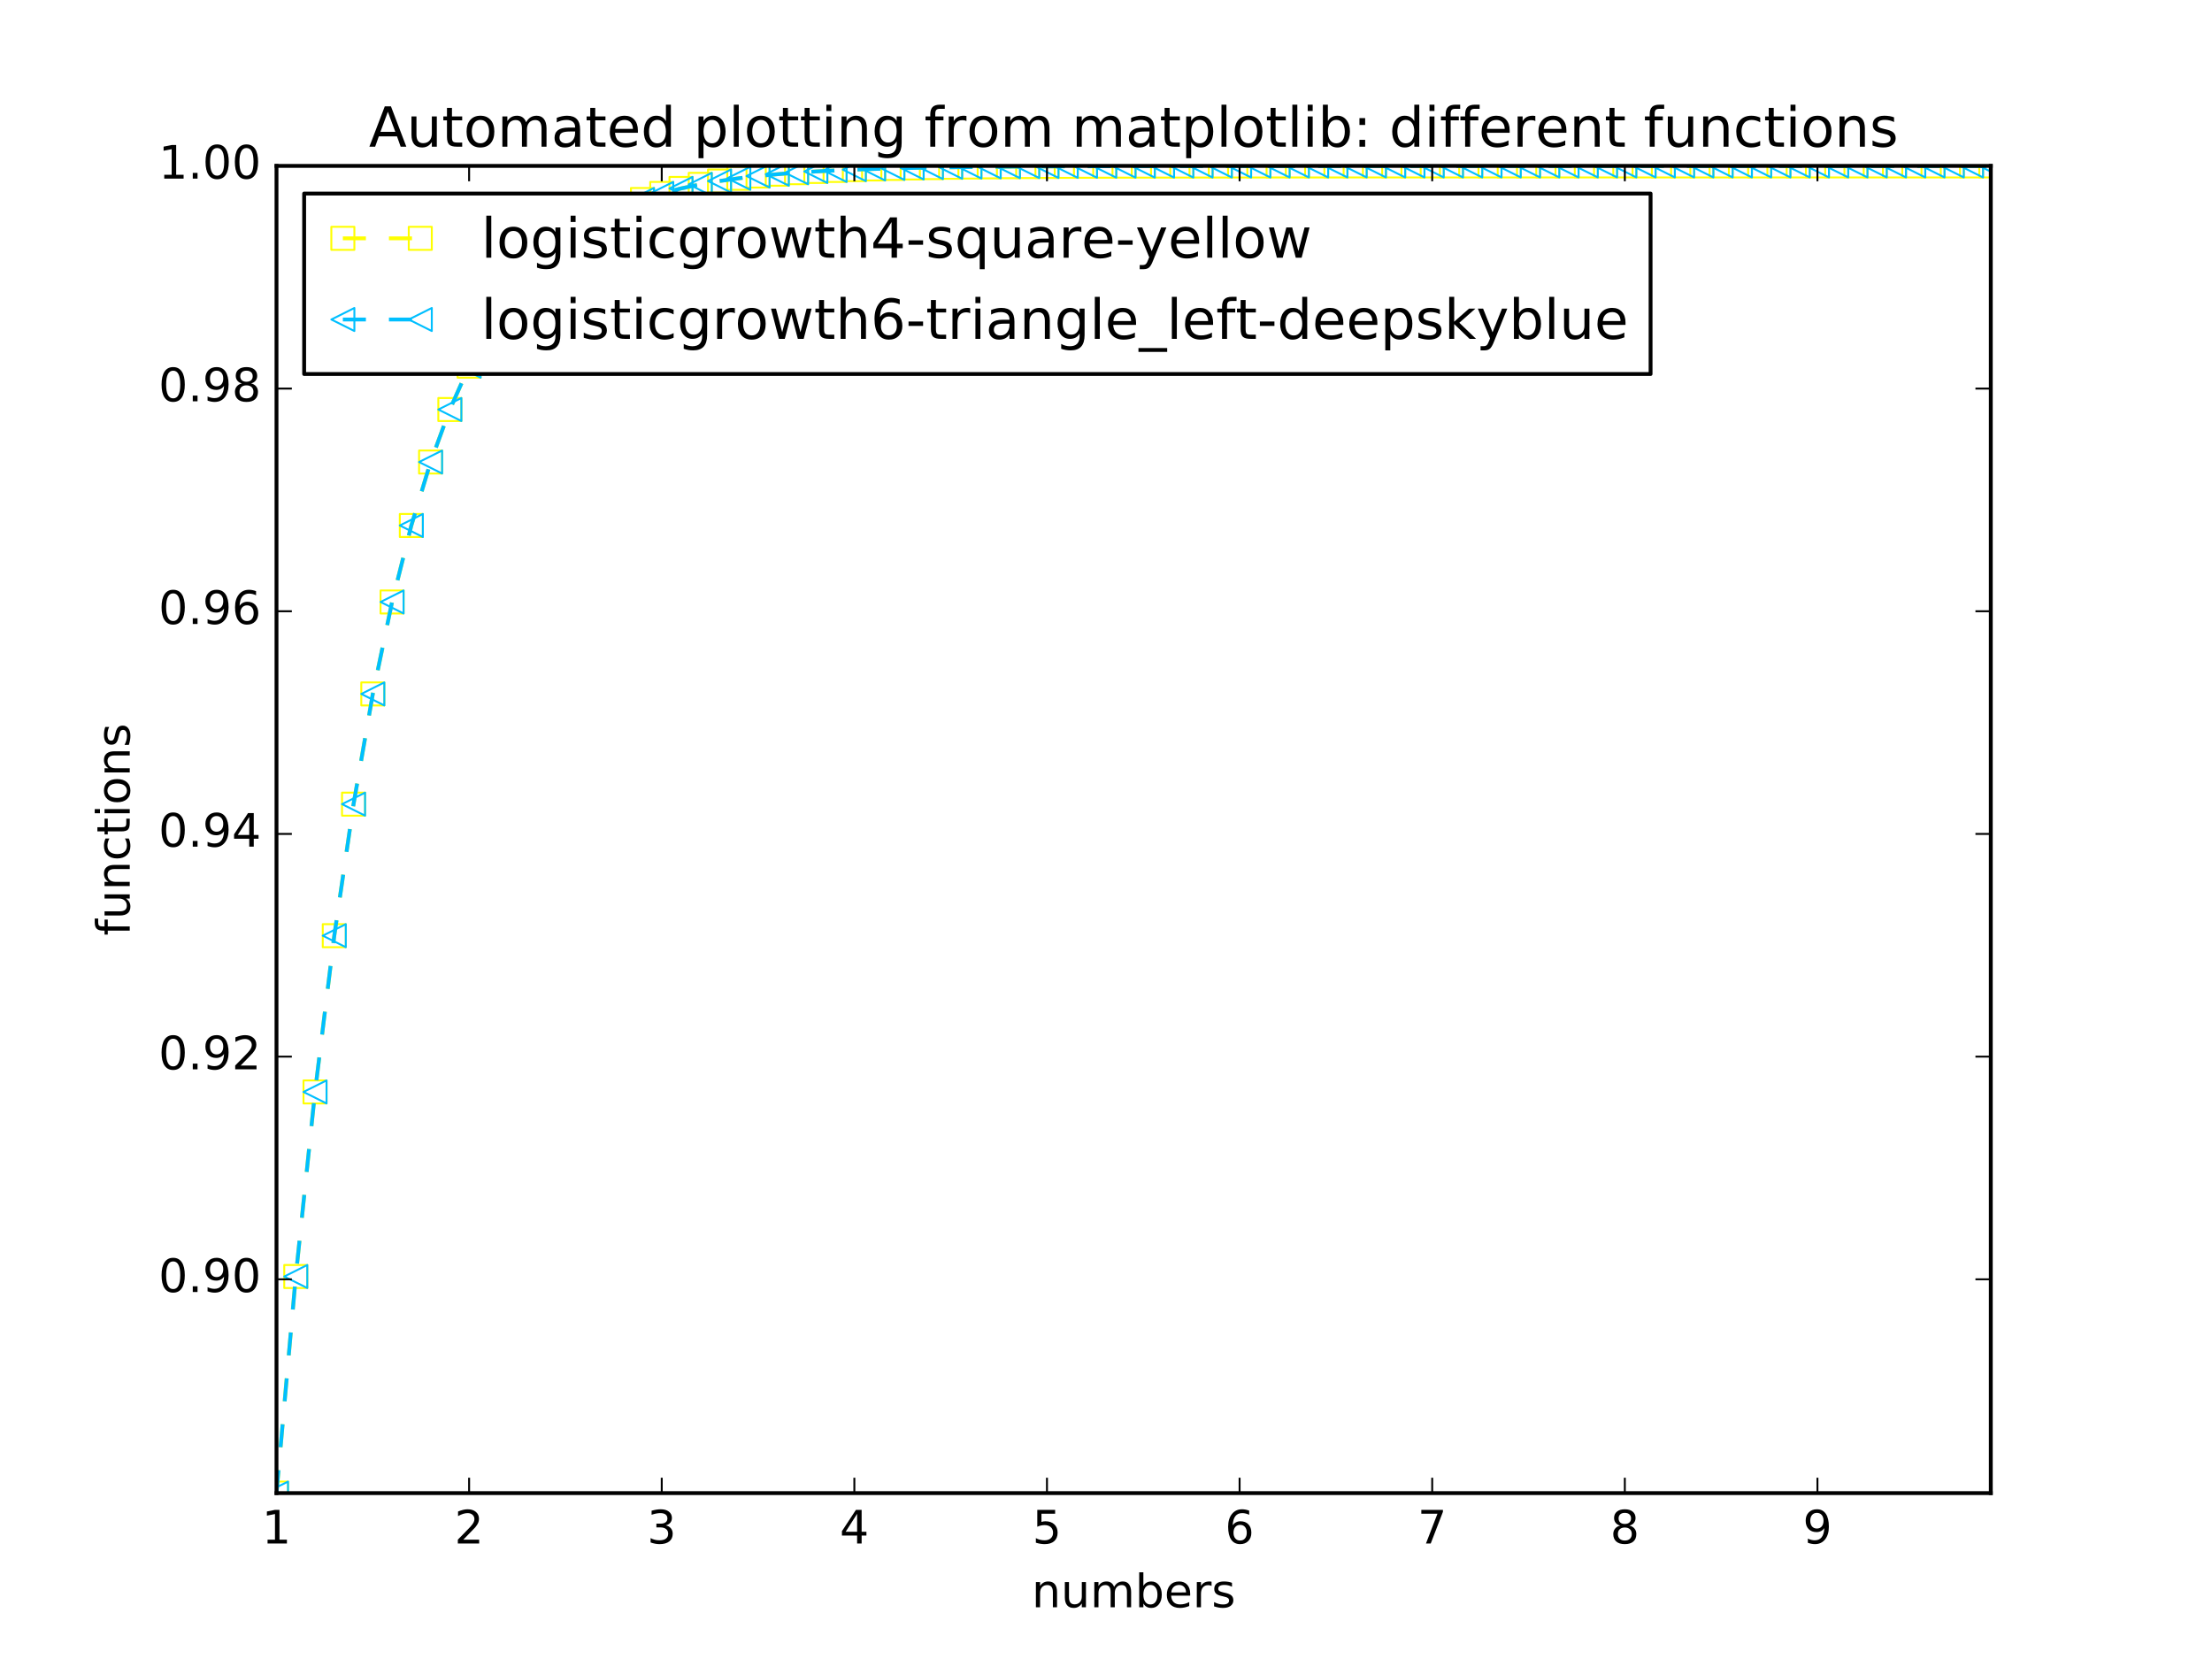 <?xml version="1.0" encoding="utf-8" standalone="no"?>
<!DOCTYPE svg PUBLIC "-//W3C//DTD SVG 1.1//EN"
  "http://www.w3.org/Graphics/SVG/1.1/DTD/svg11.dtd">
<!-- Created with matplotlib (http://matplotlib.org/) -->
<svg height="432pt" version="1.1" viewBox="0 0 576 432" width="576pt" xmlns="http://www.w3.org/2000/svg" xmlns:xlink="http://www.w3.org/1999/xlink">
 <defs>
  <style type="text/css">
*{stroke-linecap:butt;stroke-linejoin:round;stroke-miterlimit:100000;}
  </style>
 </defs>
 <g id="figure_1">
  <g id="patch_1">
   <path d="M 0 432 
L 576 432 
L 576 0 
L 0 0 
z
" style="fill:#ffffff;"/>
  </g>
  <g id="axes_1">
   <g id="patch_2">
    <path d="M 72 388.8 
L 518.4 388.8 
L 518.4 43.2 
L 72 43.2 
z
" style="fill:#ffffff;"/>
   </g>
   <g id="line2d_1">
    <path clip-path="url(#p55002afcbd)" d="M 72 388.8 
L 77.016 332.402 
L 82.031 284.339 
L 87.047 243.65 
L 92.063 209.398 
L 97.079 180.7 
L 102.094 156.752 
L 107.11 136.833 
L 112.126 120.312 
L 117.142 106.639 
L 122.157 95.347 
L 127.173 86.034 
L 132.189 78.363 
L 137.204 72.053 
L 142.22 66.865 
L 147.236 62.604 
L 152.252 59.106 
L 157.267 56.236 
L 162.283 53.882 
L 167.299 51.951 
L 172.315 50.369 
L 177.33 49.072 
L 182.346 48.009 
L 187.362 47.139 
L 192.378 46.426 
L 197.393 45.841 
L 202.409 45.363 
L 207.425 44.971 
L 212.44 44.65 
L 217.456 44.387 
L 222.472 44.172 
L 227.488 43.996 
L 232.503 43.852 
L 237.519 43.734 
L 242.535 43.637 
L 247.551 43.558 
L 252.566 43.493 
L 257.582 43.44 
L 262.598 43.396 
L 267.613 43.361 
L 272.629 43.332 
L 277.645 43.308 
L 282.661 43.288 
L 287.676 43.272 
L 292.692 43.259 
L 297.708 43.248 
L 302.724 43.24 
L 307.739 43.232 
L 312.755 43.227 
L 317.771 43.222 
L 322.787 43.218 
L 327.802 43.215 
L 332.818 43.212 
L 337.834 43.21 
L 342.849 43.208 
L 347.865 43.207 
L 352.881 43.205 
L 357.897 43.204 
L 362.912 43.204 
L 367.928 43.203 
L 372.944 43.202 
L 377.96 43.202 
L 382.975 43.202 
L 387.991 43.201 
L 393.007 43.201 
L 398.022 43.201 
L 403.038 43.201 
L 408.054 43.201 
L 413.07 43.2 
L 418.085 43.2 
L 423.101 43.2 
L 428.117 43.2 
L 433.133 43.2 
L 438.148 43.2 
L 443.164 43.2 
L 448.18 43.2 
L 453.196 43.2 
L 458.211 43.2 
L 463.227 43.2 
L 468.243 43.2 
L 473.258 43.2 
L 478.274 43.2 
L 483.29 43.2 
L 488.306 43.2 
L 493.321 43.2 
L 498.337 43.2 
L 503.353 43.2 
L 508.369 43.2 
L 513.384 43.2 
L 518.4 43.2 
" style="fill:none;stroke:#ffff00;stroke-dasharray:6,6;stroke-dashoffset:0.0;"/>
    <defs>
     <path d="M -3 3 
L 3 3 
L 3 -3 
L -3 -3 
z
" id="m1ba96b9173" style="stroke:#ffff00;stroke-linejoin:miter;stroke-width:0.5;"/>
    </defs>
    <g clip-path="url(#p55002afcbd)">
     <use style="fill:none;stroke:#ffff00;stroke-linejoin:miter;stroke-width:0.5;" x="72.0" xlink:href="#m1ba96b9173" y="388.8"/>
     <use style="fill:none;stroke:#ffff00;stroke-linejoin:miter;stroke-width:0.5;" x="77.016" xlink:href="#m1ba96b9173" y="332.402"/>
     <use style="fill:none;stroke:#ffff00;stroke-linejoin:miter;stroke-width:0.5;" x="82.031" xlink:href="#m1ba96b9173" y="284.339"/>
     <use style="fill:none;stroke:#ffff00;stroke-linejoin:miter;stroke-width:0.5;" x="87.047" xlink:href="#m1ba96b9173" y="243.65"/>
     <use style="fill:none;stroke:#ffff00;stroke-linejoin:miter;stroke-width:0.5;" x="92.063" xlink:href="#m1ba96b9173" y="209.398"/>
     <use style="fill:none;stroke:#ffff00;stroke-linejoin:miter;stroke-width:0.5;" x="97.079" xlink:href="#m1ba96b9173" y="180.7"/>
     <use style="fill:none;stroke:#ffff00;stroke-linejoin:miter;stroke-width:0.5;" x="102.094" xlink:href="#m1ba96b9173" y="156.752"/>
     <use style="fill:none;stroke:#ffff00;stroke-linejoin:miter;stroke-width:0.5;" x="107.11" xlink:href="#m1ba96b9173" y="136.833"/>
     <use style="fill:none;stroke:#ffff00;stroke-linejoin:miter;stroke-width:0.5;" x="112.126" xlink:href="#m1ba96b9173" y="120.312"/>
     <use style="fill:none;stroke:#ffff00;stroke-linejoin:miter;stroke-width:0.5;" x="117.142" xlink:href="#m1ba96b9173" y="106.639"/>
     <use style="fill:none;stroke:#ffff00;stroke-linejoin:miter;stroke-width:0.5;" x="122.157" xlink:href="#m1ba96b9173" y="95.347"/>
     <use style="fill:none;stroke:#ffff00;stroke-linejoin:miter;stroke-width:0.5;" x="127.173" xlink:href="#m1ba96b9173" y="86.034"/>
     <use style="fill:none;stroke:#ffff00;stroke-linejoin:miter;stroke-width:0.5;" x="132.189" xlink:href="#m1ba96b9173" y="78.363"/>
     <use style="fill:none;stroke:#ffff00;stroke-linejoin:miter;stroke-width:0.5;" x="137.204" xlink:href="#m1ba96b9173" y="72.053"/>
     <use style="fill:none;stroke:#ffff00;stroke-linejoin:miter;stroke-width:0.5;" x="142.22" xlink:href="#m1ba96b9173" y="66.865"/>
     <use style="fill:none;stroke:#ffff00;stroke-linejoin:miter;stroke-width:0.5;" x="147.236" xlink:href="#m1ba96b9173" y="62.604"/>
     <use style="fill:none;stroke:#ffff00;stroke-linejoin:miter;stroke-width:0.5;" x="152.252" xlink:href="#m1ba96b9173" y="59.106"/>
     <use style="fill:none;stroke:#ffff00;stroke-linejoin:miter;stroke-width:0.5;" x="157.267" xlink:href="#m1ba96b9173" y="56.236"/>
     <use style="fill:none;stroke:#ffff00;stroke-linejoin:miter;stroke-width:0.5;" x="162.283" xlink:href="#m1ba96b9173" y="53.882"/>
     <use style="fill:none;stroke:#ffff00;stroke-linejoin:miter;stroke-width:0.5;" x="167.299" xlink:href="#m1ba96b9173" y="51.951"/>
     <use style="fill:none;stroke:#ffff00;stroke-linejoin:miter;stroke-width:0.5;" x="172.315" xlink:href="#m1ba96b9173" y="50.369"/>
     <use style="fill:none;stroke:#ffff00;stroke-linejoin:miter;stroke-width:0.5;" x="177.33" xlink:href="#m1ba96b9173" y="49.072"/>
     <use style="fill:none;stroke:#ffff00;stroke-linejoin:miter;stroke-width:0.5;" x="182.346" xlink:href="#m1ba96b9173" y="48.009"/>
     <use style="fill:none;stroke:#ffff00;stroke-linejoin:miter;stroke-width:0.5;" x="187.362" xlink:href="#m1ba96b9173" y="47.139"/>
     <use style="fill:none;stroke:#ffff00;stroke-linejoin:miter;stroke-width:0.5;" x="192.378" xlink:href="#m1ba96b9173" y="46.426"/>
     <use style="fill:none;stroke:#ffff00;stroke-linejoin:miter;stroke-width:0.5;" x="197.393" xlink:href="#m1ba96b9173" y="45.841"/>
     <use style="fill:none;stroke:#ffff00;stroke-linejoin:miter;stroke-width:0.5;" x="202.409" xlink:href="#m1ba96b9173" y="45.363"/>
     <use style="fill:none;stroke:#ffff00;stroke-linejoin:miter;stroke-width:0.5;" x="207.425" xlink:href="#m1ba96b9173" y="44.971"/>
     <use style="fill:none;stroke:#ffff00;stroke-linejoin:miter;stroke-width:0.5;" x="212.44" xlink:href="#m1ba96b9173" y="44.65"/>
     <use style="fill:none;stroke:#ffff00;stroke-linejoin:miter;stroke-width:0.5;" x="217.456" xlink:href="#m1ba96b9173" y="44.387"/>
     <use style="fill:none;stroke:#ffff00;stroke-linejoin:miter;stroke-width:0.5;" x="222.472" xlink:href="#m1ba96b9173" y="44.172"/>
     <use style="fill:none;stroke:#ffff00;stroke-linejoin:miter;stroke-width:0.5;" x="227.488" xlink:href="#m1ba96b9173" y="43.996"/>
     <use style="fill:none;stroke:#ffff00;stroke-linejoin:miter;stroke-width:0.5;" x="232.503" xlink:href="#m1ba96b9173" y="43.852"/>
     <use style="fill:none;stroke:#ffff00;stroke-linejoin:miter;stroke-width:0.5;" x="237.519" xlink:href="#m1ba96b9173" y="43.734"/>
     <use style="fill:none;stroke:#ffff00;stroke-linejoin:miter;stroke-width:0.5;" x="242.535" xlink:href="#m1ba96b9173" y="43.637"/>
     <use style="fill:none;stroke:#ffff00;stroke-linejoin:miter;stroke-width:0.5;" x="247.551" xlink:href="#m1ba96b9173" y="43.558"/>
     <use style="fill:none;stroke:#ffff00;stroke-linejoin:miter;stroke-width:0.5;" x="252.566" xlink:href="#m1ba96b9173" y="43.493"/>
     <use style="fill:none;stroke:#ffff00;stroke-linejoin:miter;stroke-width:0.5;" x="257.582" xlink:href="#m1ba96b9173" y="43.44"/>
     <use style="fill:none;stroke:#ffff00;stroke-linejoin:miter;stroke-width:0.5;" x="262.598" xlink:href="#m1ba96b9173" y="43.396"/>
     <use style="fill:none;stroke:#ffff00;stroke-linejoin:miter;stroke-width:0.5;" x="267.613" xlink:href="#m1ba96b9173" y="43.361"/>
     <use style="fill:none;stroke:#ffff00;stroke-linejoin:miter;stroke-width:0.5;" x="272.629" xlink:href="#m1ba96b9173" y="43.332"/>
     <use style="fill:none;stroke:#ffff00;stroke-linejoin:miter;stroke-width:0.5;" x="277.645" xlink:href="#m1ba96b9173" y="43.308"/>
     <use style="fill:none;stroke:#ffff00;stroke-linejoin:miter;stroke-width:0.5;" x="282.661" xlink:href="#m1ba96b9173" y="43.288"/>
     <use style="fill:none;stroke:#ffff00;stroke-linejoin:miter;stroke-width:0.5;" x="287.676" xlink:href="#m1ba96b9173" y="43.272"/>
     <use style="fill:none;stroke:#ffff00;stroke-linejoin:miter;stroke-width:0.5;" x="292.692" xlink:href="#m1ba96b9173" y="43.259"/>
     <use style="fill:none;stroke:#ffff00;stroke-linejoin:miter;stroke-width:0.5;" x="297.708" xlink:href="#m1ba96b9173" y="43.248"/>
     <use style="fill:none;stroke:#ffff00;stroke-linejoin:miter;stroke-width:0.5;" x="302.724" xlink:href="#m1ba96b9173" y="43.24"/>
     <use style="fill:none;stroke:#ffff00;stroke-linejoin:miter;stroke-width:0.5;" x="307.739" xlink:href="#m1ba96b9173" y="43.232"/>
     <use style="fill:none;stroke:#ffff00;stroke-linejoin:miter;stroke-width:0.5;" x="312.755" xlink:href="#m1ba96b9173" y="43.227"/>
     <use style="fill:none;stroke:#ffff00;stroke-linejoin:miter;stroke-width:0.5;" x="317.771" xlink:href="#m1ba96b9173" y="43.222"/>
     <use style="fill:none;stroke:#ffff00;stroke-linejoin:miter;stroke-width:0.5;" x="322.787" xlink:href="#m1ba96b9173" y="43.218"/>
     <use style="fill:none;stroke:#ffff00;stroke-linejoin:miter;stroke-width:0.5;" x="327.802" xlink:href="#m1ba96b9173" y="43.215"/>
     <use style="fill:none;stroke:#ffff00;stroke-linejoin:miter;stroke-width:0.5;" x="332.818" xlink:href="#m1ba96b9173" y="43.212"/>
     <use style="fill:none;stroke:#ffff00;stroke-linejoin:miter;stroke-width:0.5;" x="337.834" xlink:href="#m1ba96b9173" y="43.21"/>
     <use style="fill:none;stroke:#ffff00;stroke-linejoin:miter;stroke-width:0.5;" x="342.849" xlink:href="#m1ba96b9173" y="43.208"/>
     <use style="fill:none;stroke:#ffff00;stroke-linejoin:miter;stroke-width:0.5;" x="347.865" xlink:href="#m1ba96b9173" y="43.207"/>
     <use style="fill:none;stroke:#ffff00;stroke-linejoin:miter;stroke-width:0.5;" x="352.881" xlink:href="#m1ba96b9173" y="43.205"/>
     <use style="fill:none;stroke:#ffff00;stroke-linejoin:miter;stroke-width:0.5;" x="357.897" xlink:href="#m1ba96b9173" y="43.204"/>
     <use style="fill:none;stroke:#ffff00;stroke-linejoin:miter;stroke-width:0.5;" x="362.912" xlink:href="#m1ba96b9173" y="43.204"/>
     <use style="fill:none;stroke:#ffff00;stroke-linejoin:miter;stroke-width:0.5;" x="367.928" xlink:href="#m1ba96b9173" y="43.203"/>
     <use style="fill:none;stroke:#ffff00;stroke-linejoin:miter;stroke-width:0.5;" x="372.944" xlink:href="#m1ba96b9173" y="43.202"/>
     <use style="fill:none;stroke:#ffff00;stroke-linejoin:miter;stroke-width:0.5;" x="377.96" xlink:href="#m1ba96b9173" y="43.202"/>
     <use style="fill:none;stroke:#ffff00;stroke-linejoin:miter;stroke-width:0.5;" x="382.975" xlink:href="#m1ba96b9173" y="43.202"/>
     <use style="fill:none;stroke:#ffff00;stroke-linejoin:miter;stroke-width:0.5;" x="387.991" xlink:href="#m1ba96b9173" y="43.201"/>
     <use style="fill:none;stroke:#ffff00;stroke-linejoin:miter;stroke-width:0.5;" x="393.007" xlink:href="#m1ba96b9173" y="43.201"/>
     <use style="fill:none;stroke:#ffff00;stroke-linejoin:miter;stroke-width:0.5;" x="398.022" xlink:href="#m1ba96b9173" y="43.201"/>
     <use style="fill:none;stroke:#ffff00;stroke-linejoin:miter;stroke-width:0.5;" x="403.038" xlink:href="#m1ba96b9173" y="43.201"/>
     <use style="fill:none;stroke:#ffff00;stroke-linejoin:miter;stroke-width:0.5;" x="408.054" xlink:href="#m1ba96b9173" y="43.201"/>
     <use style="fill:none;stroke:#ffff00;stroke-linejoin:miter;stroke-width:0.5;" x="413.07" xlink:href="#m1ba96b9173" y="43.2"/>
     <use style="fill:none;stroke:#ffff00;stroke-linejoin:miter;stroke-width:0.5;" x="418.085" xlink:href="#m1ba96b9173" y="43.2"/>
     <use style="fill:none;stroke:#ffff00;stroke-linejoin:miter;stroke-width:0.5;" x="423.101" xlink:href="#m1ba96b9173" y="43.2"/>
     <use style="fill:none;stroke:#ffff00;stroke-linejoin:miter;stroke-width:0.5;" x="428.117" xlink:href="#m1ba96b9173" y="43.2"/>
     <use style="fill:none;stroke:#ffff00;stroke-linejoin:miter;stroke-width:0.5;" x="433.133" xlink:href="#m1ba96b9173" y="43.2"/>
     <use style="fill:none;stroke:#ffff00;stroke-linejoin:miter;stroke-width:0.5;" x="438.148" xlink:href="#m1ba96b9173" y="43.2"/>
     <use style="fill:none;stroke:#ffff00;stroke-linejoin:miter;stroke-width:0.5;" x="443.164" xlink:href="#m1ba96b9173" y="43.2"/>
     <use style="fill:none;stroke:#ffff00;stroke-linejoin:miter;stroke-width:0.5;" x="448.18" xlink:href="#m1ba96b9173" y="43.2"/>
     <use style="fill:none;stroke:#ffff00;stroke-linejoin:miter;stroke-width:0.5;" x="453.196" xlink:href="#m1ba96b9173" y="43.2"/>
     <use style="fill:none;stroke:#ffff00;stroke-linejoin:miter;stroke-width:0.5;" x="458.211" xlink:href="#m1ba96b9173" y="43.2"/>
     <use style="fill:none;stroke:#ffff00;stroke-linejoin:miter;stroke-width:0.5;" x="463.227" xlink:href="#m1ba96b9173" y="43.2"/>
     <use style="fill:none;stroke:#ffff00;stroke-linejoin:miter;stroke-width:0.5;" x="468.243" xlink:href="#m1ba96b9173" y="43.2"/>
     <use style="fill:none;stroke:#ffff00;stroke-linejoin:miter;stroke-width:0.5;" x="473.258" xlink:href="#m1ba96b9173" y="43.2"/>
     <use style="fill:none;stroke:#ffff00;stroke-linejoin:miter;stroke-width:0.5;" x="478.274" xlink:href="#m1ba96b9173" y="43.2"/>
     <use style="fill:none;stroke:#ffff00;stroke-linejoin:miter;stroke-width:0.5;" x="483.29" xlink:href="#m1ba96b9173" y="43.2"/>
     <use style="fill:none;stroke:#ffff00;stroke-linejoin:miter;stroke-width:0.5;" x="488.306" xlink:href="#m1ba96b9173" y="43.2"/>
     <use style="fill:none;stroke:#ffff00;stroke-linejoin:miter;stroke-width:0.5;" x="493.321" xlink:href="#m1ba96b9173" y="43.2"/>
     <use style="fill:none;stroke:#ffff00;stroke-linejoin:miter;stroke-width:0.5;" x="498.337" xlink:href="#m1ba96b9173" y="43.2"/>
     <use style="fill:none;stroke:#ffff00;stroke-linejoin:miter;stroke-width:0.5;" x="503.353" xlink:href="#m1ba96b9173" y="43.2"/>
     <use style="fill:none;stroke:#ffff00;stroke-linejoin:miter;stroke-width:0.5;" x="508.369" xlink:href="#m1ba96b9173" y="43.2"/>
     <use style="fill:none;stroke:#ffff00;stroke-linejoin:miter;stroke-width:0.5;" x="513.384" xlink:href="#m1ba96b9173" y="43.2"/>
     <use style="fill:none;stroke:#ffff00;stroke-linejoin:miter;stroke-width:0.5;" x="518.4" xlink:href="#m1ba96b9173" y="43.2"/>
    </g>
   </g>
   <g id="line2d_2">
    <path clip-path="url(#p55002afcbd)" d="M 72 388.8 
L 77.016 332.402 
L 82.031 284.339 
L 87.047 243.65 
L 92.063 209.398 
L 97.079 180.7 
L 102.094 156.752 
L 107.11 136.833 
L 112.126 120.312 
L 117.142 106.639 
L 122.157 95.347 
L 127.173 86.034 
L 132.189 78.363 
L 137.204 72.053 
L 142.22 66.865 
L 147.236 62.604 
L 152.252 59.106 
L 157.267 56.236 
L 162.283 53.882 
L 167.299 51.951 
L 172.315 50.369 
L 177.33 49.072 
L 182.346 48.009 
L 187.362 47.139 
L 192.378 46.426 
L 197.393 45.841 
L 202.409 45.363 
L 207.425 44.971 
L 212.44 44.65 
L 217.456 44.387 
L 222.472 44.172 
L 227.488 43.996 
L 232.503 43.852 
L 237.519 43.734 
L 242.535 43.637 
L 247.551 43.558 
L 252.566 43.493 
L 257.582 43.44 
L 262.598 43.396 
L 267.613 43.361 
L 272.629 43.332 
L 277.645 43.308 
L 282.661 43.288 
L 287.676 43.272 
L 292.692 43.259 
L 297.708 43.248 
L 302.724 43.24 
L 307.739 43.232 
L 312.755 43.227 
L 317.771 43.222 
L 322.787 43.218 
L 327.802 43.215 
L 332.818 43.212 
L 337.834 43.21 
L 342.849 43.208 
L 347.865 43.207 
L 352.881 43.205 
L 357.897 43.204 
L 362.912 43.204 
L 367.928 43.203 
L 372.944 43.202 
L 377.96 43.202 
L 382.975 43.202 
L 387.991 43.201 
L 393.007 43.201 
L 398.022 43.201 
L 403.038 43.201 
L 408.054 43.201 
L 413.07 43.2 
L 418.085 43.2 
L 423.101 43.2 
L 428.117 43.2 
L 433.133 43.2 
L 438.148 43.2 
L 443.164 43.2 
L 448.18 43.2 
L 453.196 43.2 
L 458.211 43.2 
L 463.227 43.2 
L 468.243 43.2 
L 473.258 43.2 
L 478.274 43.2 
L 483.29 43.2 
L 488.306 43.2 
L 493.321 43.2 
L 498.337 43.2 
L 503.353 43.2 
L 508.369 43.2 
L 513.384 43.2 
L 518.4 43.2 
" style="fill:none;stroke:#00bfff;stroke-dasharray:6,6;stroke-dashoffset:0.0;"/>
    <defs>
     <path d="M -3 -0 
L 3 3 
L 3 -3 
z
" id="m916ef97d49" style="stroke:#00bfff;stroke-linejoin:miter;stroke-width:0.5;"/>
    </defs>
    <g clip-path="url(#p55002afcbd)">
     <use style="fill:none;stroke:#00bfff;stroke-linejoin:miter;stroke-width:0.5;" x="72.0" xlink:href="#m916ef97d49" y="388.8"/>
     <use style="fill:none;stroke:#00bfff;stroke-linejoin:miter;stroke-width:0.5;" x="77.016" xlink:href="#m916ef97d49" y="332.402"/>
     <use style="fill:none;stroke:#00bfff;stroke-linejoin:miter;stroke-width:0.5;" x="82.031" xlink:href="#m916ef97d49" y="284.339"/>
     <use style="fill:none;stroke:#00bfff;stroke-linejoin:miter;stroke-width:0.5;" x="87.047" xlink:href="#m916ef97d49" y="243.65"/>
     <use style="fill:none;stroke:#00bfff;stroke-linejoin:miter;stroke-width:0.5;" x="92.063" xlink:href="#m916ef97d49" y="209.398"/>
     <use style="fill:none;stroke:#00bfff;stroke-linejoin:miter;stroke-width:0.5;" x="97.079" xlink:href="#m916ef97d49" y="180.7"/>
     <use style="fill:none;stroke:#00bfff;stroke-linejoin:miter;stroke-width:0.5;" x="102.094" xlink:href="#m916ef97d49" y="156.752"/>
     <use style="fill:none;stroke:#00bfff;stroke-linejoin:miter;stroke-width:0.5;" x="107.11" xlink:href="#m916ef97d49" y="136.833"/>
     <use style="fill:none;stroke:#00bfff;stroke-linejoin:miter;stroke-width:0.5;" x="112.126" xlink:href="#m916ef97d49" y="120.312"/>
     <use style="fill:none;stroke:#00bfff;stroke-linejoin:miter;stroke-width:0.5;" x="117.142" xlink:href="#m916ef97d49" y="106.639"/>
     <use style="fill:none;stroke:#00bfff;stroke-linejoin:miter;stroke-width:0.5;" x="122.157" xlink:href="#m916ef97d49" y="95.347"/>
     <use style="fill:none;stroke:#00bfff;stroke-linejoin:miter;stroke-width:0.5;" x="127.173" xlink:href="#m916ef97d49" y="86.034"/>
     <use style="fill:none;stroke:#00bfff;stroke-linejoin:miter;stroke-width:0.5;" x="132.189" xlink:href="#m916ef97d49" y="78.363"/>
     <use style="fill:none;stroke:#00bfff;stroke-linejoin:miter;stroke-width:0.5;" x="137.204" xlink:href="#m916ef97d49" y="72.053"/>
     <use style="fill:none;stroke:#00bfff;stroke-linejoin:miter;stroke-width:0.5;" x="142.22" xlink:href="#m916ef97d49" y="66.865"/>
     <use style="fill:none;stroke:#00bfff;stroke-linejoin:miter;stroke-width:0.5;" x="147.236" xlink:href="#m916ef97d49" y="62.604"/>
     <use style="fill:none;stroke:#00bfff;stroke-linejoin:miter;stroke-width:0.5;" x="152.252" xlink:href="#m916ef97d49" y="59.106"/>
     <use style="fill:none;stroke:#00bfff;stroke-linejoin:miter;stroke-width:0.5;" x="157.267" xlink:href="#m916ef97d49" y="56.236"/>
     <use style="fill:none;stroke:#00bfff;stroke-linejoin:miter;stroke-width:0.5;" x="162.283" xlink:href="#m916ef97d49" y="53.882"/>
     <use style="fill:none;stroke:#00bfff;stroke-linejoin:miter;stroke-width:0.5;" x="167.299" xlink:href="#m916ef97d49" y="51.951"/>
     <use style="fill:none;stroke:#00bfff;stroke-linejoin:miter;stroke-width:0.5;" x="172.315" xlink:href="#m916ef97d49" y="50.369"/>
     <use style="fill:none;stroke:#00bfff;stroke-linejoin:miter;stroke-width:0.5;" x="177.33" xlink:href="#m916ef97d49" y="49.072"/>
     <use style="fill:none;stroke:#00bfff;stroke-linejoin:miter;stroke-width:0.5;" x="182.346" xlink:href="#m916ef97d49" y="48.009"/>
     <use style="fill:none;stroke:#00bfff;stroke-linejoin:miter;stroke-width:0.5;" x="187.362" xlink:href="#m916ef97d49" y="47.139"/>
     <use style="fill:none;stroke:#00bfff;stroke-linejoin:miter;stroke-width:0.5;" x="192.378" xlink:href="#m916ef97d49" y="46.426"/>
     <use style="fill:none;stroke:#00bfff;stroke-linejoin:miter;stroke-width:0.5;" x="197.393" xlink:href="#m916ef97d49" y="45.841"/>
     <use style="fill:none;stroke:#00bfff;stroke-linejoin:miter;stroke-width:0.5;" x="202.409" xlink:href="#m916ef97d49" y="45.363"/>
     <use style="fill:none;stroke:#00bfff;stroke-linejoin:miter;stroke-width:0.5;" x="207.425" xlink:href="#m916ef97d49" y="44.971"/>
     <use style="fill:none;stroke:#00bfff;stroke-linejoin:miter;stroke-width:0.5;" x="212.44" xlink:href="#m916ef97d49" y="44.65"/>
     <use style="fill:none;stroke:#00bfff;stroke-linejoin:miter;stroke-width:0.5;" x="217.456" xlink:href="#m916ef97d49" y="44.387"/>
     <use style="fill:none;stroke:#00bfff;stroke-linejoin:miter;stroke-width:0.5;" x="222.472" xlink:href="#m916ef97d49" y="44.172"/>
     <use style="fill:none;stroke:#00bfff;stroke-linejoin:miter;stroke-width:0.5;" x="227.488" xlink:href="#m916ef97d49" y="43.996"/>
     <use style="fill:none;stroke:#00bfff;stroke-linejoin:miter;stroke-width:0.5;" x="232.503" xlink:href="#m916ef97d49" y="43.852"/>
     <use style="fill:none;stroke:#00bfff;stroke-linejoin:miter;stroke-width:0.5;" x="237.519" xlink:href="#m916ef97d49" y="43.734"/>
     <use style="fill:none;stroke:#00bfff;stroke-linejoin:miter;stroke-width:0.5;" x="242.535" xlink:href="#m916ef97d49" y="43.637"/>
     <use style="fill:none;stroke:#00bfff;stroke-linejoin:miter;stroke-width:0.5;" x="247.551" xlink:href="#m916ef97d49" y="43.558"/>
     <use style="fill:none;stroke:#00bfff;stroke-linejoin:miter;stroke-width:0.5;" x="252.566" xlink:href="#m916ef97d49" y="43.493"/>
     <use style="fill:none;stroke:#00bfff;stroke-linejoin:miter;stroke-width:0.5;" x="257.582" xlink:href="#m916ef97d49" y="43.44"/>
     <use style="fill:none;stroke:#00bfff;stroke-linejoin:miter;stroke-width:0.5;" x="262.598" xlink:href="#m916ef97d49" y="43.396"/>
     <use style="fill:none;stroke:#00bfff;stroke-linejoin:miter;stroke-width:0.5;" x="267.613" xlink:href="#m916ef97d49" y="43.361"/>
     <use style="fill:none;stroke:#00bfff;stroke-linejoin:miter;stroke-width:0.5;" x="272.629" xlink:href="#m916ef97d49" y="43.332"/>
     <use style="fill:none;stroke:#00bfff;stroke-linejoin:miter;stroke-width:0.5;" x="277.645" xlink:href="#m916ef97d49" y="43.308"/>
     <use style="fill:none;stroke:#00bfff;stroke-linejoin:miter;stroke-width:0.5;" x="282.661" xlink:href="#m916ef97d49" y="43.288"/>
     <use style="fill:none;stroke:#00bfff;stroke-linejoin:miter;stroke-width:0.5;" x="287.676" xlink:href="#m916ef97d49" y="43.272"/>
     <use style="fill:none;stroke:#00bfff;stroke-linejoin:miter;stroke-width:0.5;" x="292.692" xlink:href="#m916ef97d49" y="43.259"/>
     <use style="fill:none;stroke:#00bfff;stroke-linejoin:miter;stroke-width:0.5;" x="297.708" xlink:href="#m916ef97d49" y="43.248"/>
     <use style="fill:none;stroke:#00bfff;stroke-linejoin:miter;stroke-width:0.5;" x="302.724" xlink:href="#m916ef97d49" y="43.24"/>
     <use style="fill:none;stroke:#00bfff;stroke-linejoin:miter;stroke-width:0.5;" x="307.739" xlink:href="#m916ef97d49" y="43.232"/>
     <use style="fill:none;stroke:#00bfff;stroke-linejoin:miter;stroke-width:0.5;" x="312.755" xlink:href="#m916ef97d49" y="43.227"/>
     <use style="fill:none;stroke:#00bfff;stroke-linejoin:miter;stroke-width:0.5;" x="317.771" xlink:href="#m916ef97d49" y="43.222"/>
     <use style="fill:none;stroke:#00bfff;stroke-linejoin:miter;stroke-width:0.5;" x="322.787" xlink:href="#m916ef97d49" y="43.218"/>
     <use style="fill:none;stroke:#00bfff;stroke-linejoin:miter;stroke-width:0.5;" x="327.802" xlink:href="#m916ef97d49" y="43.215"/>
     <use style="fill:none;stroke:#00bfff;stroke-linejoin:miter;stroke-width:0.5;" x="332.818" xlink:href="#m916ef97d49" y="43.212"/>
     <use style="fill:none;stroke:#00bfff;stroke-linejoin:miter;stroke-width:0.5;" x="337.834" xlink:href="#m916ef97d49" y="43.21"/>
     <use style="fill:none;stroke:#00bfff;stroke-linejoin:miter;stroke-width:0.5;" x="342.849" xlink:href="#m916ef97d49" y="43.208"/>
     <use style="fill:none;stroke:#00bfff;stroke-linejoin:miter;stroke-width:0.5;" x="347.865" xlink:href="#m916ef97d49" y="43.207"/>
     <use style="fill:none;stroke:#00bfff;stroke-linejoin:miter;stroke-width:0.5;" x="352.881" xlink:href="#m916ef97d49" y="43.205"/>
     <use style="fill:none;stroke:#00bfff;stroke-linejoin:miter;stroke-width:0.5;" x="357.897" xlink:href="#m916ef97d49" y="43.204"/>
     <use style="fill:none;stroke:#00bfff;stroke-linejoin:miter;stroke-width:0.5;" x="362.912" xlink:href="#m916ef97d49" y="43.204"/>
     <use style="fill:none;stroke:#00bfff;stroke-linejoin:miter;stroke-width:0.5;" x="367.928" xlink:href="#m916ef97d49" y="43.203"/>
     <use style="fill:none;stroke:#00bfff;stroke-linejoin:miter;stroke-width:0.5;" x="372.944" xlink:href="#m916ef97d49" y="43.202"/>
     <use style="fill:none;stroke:#00bfff;stroke-linejoin:miter;stroke-width:0.5;" x="377.96" xlink:href="#m916ef97d49" y="43.202"/>
     <use style="fill:none;stroke:#00bfff;stroke-linejoin:miter;stroke-width:0.5;" x="382.975" xlink:href="#m916ef97d49" y="43.202"/>
     <use style="fill:none;stroke:#00bfff;stroke-linejoin:miter;stroke-width:0.5;" x="387.991" xlink:href="#m916ef97d49" y="43.201"/>
     <use style="fill:none;stroke:#00bfff;stroke-linejoin:miter;stroke-width:0.5;" x="393.007" xlink:href="#m916ef97d49" y="43.201"/>
     <use style="fill:none;stroke:#00bfff;stroke-linejoin:miter;stroke-width:0.5;" x="398.022" xlink:href="#m916ef97d49" y="43.201"/>
     <use style="fill:none;stroke:#00bfff;stroke-linejoin:miter;stroke-width:0.5;" x="403.038" xlink:href="#m916ef97d49" y="43.201"/>
     <use style="fill:none;stroke:#00bfff;stroke-linejoin:miter;stroke-width:0.5;" x="408.054" xlink:href="#m916ef97d49" y="43.201"/>
     <use style="fill:none;stroke:#00bfff;stroke-linejoin:miter;stroke-width:0.5;" x="413.07" xlink:href="#m916ef97d49" y="43.2"/>
     <use style="fill:none;stroke:#00bfff;stroke-linejoin:miter;stroke-width:0.5;" x="418.085" xlink:href="#m916ef97d49" y="43.2"/>
     <use style="fill:none;stroke:#00bfff;stroke-linejoin:miter;stroke-width:0.5;" x="423.101" xlink:href="#m916ef97d49" y="43.2"/>
     <use style="fill:none;stroke:#00bfff;stroke-linejoin:miter;stroke-width:0.5;" x="428.117" xlink:href="#m916ef97d49" y="43.2"/>
     <use style="fill:none;stroke:#00bfff;stroke-linejoin:miter;stroke-width:0.5;" x="433.133" xlink:href="#m916ef97d49" y="43.2"/>
     <use style="fill:none;stroke:#00bfff;stroke-linejoin:miter;stroke-width:0.5;" x="438.148" xlink:href="#m916ef97d49" y="43.2"/>
     <use style="fill:none;stroke:#00bfff;stroke-linejoin:miter;stroke-width:0.5;" x="443.164" xlink:href="#m916ef97d49" y="43.2"/>
     <use style="fill:none;stroke:#00bfff;stroke-linejoin:miter;stroke-width:0.5;" x="448.18" xlink:href="#m916ef97d49" y="43.2"/>
     <use style="fill:none;stroke:#00bfff;stroke-linejoin:miter;stroke-width:0.5;" x="453.196" xlink:href="#m916ef97d49" y="43.2"/>
     <use style="fill:none;stroke:#00bfff;stroke-linejoin:miter;stroke-width:0.5;" x="458.211" xlink:href="#m916ef97d49" y="43.2"/>
     <use style="fill:none;stroke:#00bfff;stroke-linejoin:miter;stroke-width:0.5;" x="463.227" xlink:href="#m916ef97d49" y="43.2"/>
     <use style="fill:none;stroke:#00bfff;stroke-linejoin:miter;stroke-width:0.5;" x="468.243" xlink:href="#m916ef97d49" y="43.2"/>
     <use style="fill:none;stroke:#00bfff;stroke-linejoin:miter;stroke-width:0.5;" x="473.258" xlink:href="#m916ef97d49" y="43.2"/>
     <use style="fill:none;stroke:#00bfff;stroke-linejoin:miter;stroke-width:0.5;" x="478.274" xlink:href="#m916ef97d49" y="43.2"/>
     <use style="fill:none;stroke:#00bfff;stroke-linejoin:miter;stroke-width:0.5;" x="483.29" xlink:href="#m916ef97d49" y="43.2"/>
     <use style="fill:none;stroke:#00bfff;stroke-linejoin:miter;stroke-width:0.5;" x="488.306" xlink:href="#m916ef97d49" y="43.2"/>
     <use style="fill:none;stroke:#00bfff;stroke-linejoin:miter;stroke-width:0.5;" x="493.321" xlink:href="#m916ef97d49" y="43.2"/>
     <use style="fill:none;stroke:#00bfff;stroke-linejoin:miter;stroke-width:0.5;" x="498.337" xlink:href="#m916ef97d49" y="43.2"/>
     <use style="fill:none;stroke:#00bfff;stroke-linejoin:miter;stroke-width:0.5;" x="503.353" xlink:href="#m916ef97d49" y="43.2"/>
     <use style="fill:none;stroke:#00bfff;stroke-linejoin:miter;stroke-width:0.5;" x="508.369" xlink:href="#m916ef97d49" y="43.2"/>
     <use style="fill:none;stroke:#00bfff;stroke-linejoin:miter;stroke-width:0.5;" x="513.384" xlink:href="#m916ef97d49" y="43.2"/>
     <use style="fill:none;stroke:#00bfff;stroke-linejoin:miter;stroke-width:0.5;" x="518.4" xlink:href="#m916ef97d49" y="43.2"/>
    </g>
   </g>
   <g id="patch_3">
    <path d="M 72 43.2 
L 518.4 43.2 
" style="fill:none;stroke:#000000;stroke-linecap:square;stroke-linejoin:miter;"/>
   </g>
   <g id="patch_4">
    <path d="M 518.4 388.8 
L 518.4 43.2 
" style="fill:none;stroke:#000000;stroke-linecap:square;stroke-linejoin:miter;"/>
   </g>
   <g id="patch_5">
    <path d="M 72 388.8 
L 518.4 388.8 
" style="fill:none;stroke:#000000;stroke-linecap:square;stroke-linejoin:miter;"/>
   </g>
   <g id="patch_6">
    <path d="M 72 388.8 
L 72 43.2 
" style="fill:none;stroke:#000000;stroke-linecap:square;stroke-linejoin:miter;"/>
   </g>
   <g id="matplotlib.axis_1">
    <g id="xtick_1">
     <g id="line2d_3">
      <defs>
       <path d="M 0 0 
L 0 -4 
" id="m6dcaa81c24" style="stroke:#000000;stroke-width:0.5;"/>
      </defs>
      <g>
       <use style="stroke:#000000;stroke-width:0.5;" x="72.0" xlink:href="#m6dcaa81c24" y="388.8"/>
      </g>
     </g>
     <g id="line2d_4">
      <defs>
       <path d="M 0 0 
L 0 4 
" id="m56ef68b4f3" style="stroke:#000000;stroke-width:0.5;"/>
      </defs>
      <g>
       <use style="stroke:#000000;stroke-width:0.5;" x="72.0" xlink:href="#m56ef68b4f3" y="43.2"/>
      </g>
     </g>
     <g id="text_1">
      <!-- 1 -->
      <defs>
       <path d="M 12.406 8.297 
L 28.516 8.297 
L 28.516 63.922 
L 10.984 60.406 
L 10.984 69.391 
L 28.422 72.906 
L 38.281 72.906 
L 38.281 8.297 
L 54.391 8.297 
L 54.391 0 
L 12.406 0 
z
" id="BitstreamVeraSans-Roman-31"/>
      </defs>
      <g transform="translate(68.183 401.918)scale(0.12 -0.12)">
       <use xlink:href="#BitstreamVeraSans-Roman-31"/>
      </g>
     </g>
    </g>
    <g id="xtick_2">
     <g id="line2d_5">
      <g>
       <use style="stroke:#000000;stroke-width:0.5;" x="122.157" xlink:href="#m6dcaa81c24" y="388.8"/>
      </g>
     </g>
     <g id="line2d_6">
      <g>
       <use style="stroke:#000000;stroke-width:0.5;" x="122.157" xlink:href="#m56ef68b4f3" y="43.2"/>
      </g>
     </g>
     <g id="text_2">
      <!-- 2 -->
      <defs>
       <path d="M 19.188 8.297 
L 53.609 8.297 
L 53.609 0 
L 7.328 0 
L 7.328 8.297 
Q 12.938 14.109 22.625 23.891 
Q 32.328 33.688 34.812 36.531 
Q 39.547 41.844 41.422 45.531 
Q 43.312 49.219 43.312 52.781 
Q 43.312 58.594 39.234 62.25 
Q 35.156 65.922 28.609 65.922 
Q 23.969 65.922 18.812 64.312 
Q 13.672 62.703 7.812 59.422 
L 7.812 69.391 
Q 13.766 71.781 18.938 73 
Q 24.125 74.219 28.422 74.219 
Q 39.75 74.219 46.484 68.547 
Q 53.219 62.891 53.219 53.422 
Q 53.219 48.922 51.531 44.891 
Q 49.859 40.875 45.406 35.406 
Q 44.188 33.984 37.641 27.219 
Q 31.109 20.453 19.188 8.297 
" id="BitstreamVeraSans-Roman-32"/>
      </defs>
      <g transform="translate(118.34 401.918)scale(0.12 -0.12)">
       <use xlink:href="#BitstreamVeraSans-Roman-32"/>
      </g>
     </g>
    </g>
    <g id="xtick_3">
     <g id="line2d_7">
      <g>
       <use style="stroke:#000000;stroke-width:0.5;" x="172.315" xlink:href="#m6dcaa81c24" y="388.8"/>
      </g>
     </g>
     <g id="line2d_8">
      <g>
       <use style="stroke:#000000;stroke-width:0.5;" x="172.315" xlink:href="#m56ef68b4f3" y="43.2"/>
      </g>
     </g>
     <g id="text_3">
      <!-- 3 -->
      <defs>
       <path d="M 40.578 39.312 
Q 47.656 37.797 51.625 33 
Q 55.609 28.219 55.609 21.188 
Q 55.609 10.406 48.188 4.484 
Q 40.766 -1.422 27.094 -1.422 
Q 22.516 -1.422 17.656 -0.516 
Q 12.797 0.391 7.625 2.203 
L 7.625 11.719 
Q 11.719 9.328 16.594 8.109 
Q 21.484 6.891 26.812 6.891 
Q 36.078 6.891 40.938 10.547 
Q 45.797 14.203 45.797 21.188 
Q 45.797 27.641 41.281 31.266 
Q 36.766 34.906 28.719 34.906 
L 20.219 34.906 
L 20.219 43.016 
L 29.109 43.016 
Q 36.375 43.016 40.234 45.922 
Q 44.094 48.828 44.094 54.297 
Q 44.094 59.906 40.109 62.906 
Q 36.141 65.922 28.719 65.922 
Q 24.656 65.922 20.016 65.031 
Q 15.375 64.156 9.812 62.312 
L 9.812 71.094 
Q 15.438 72.656 20.344 73.438 
Q 25.25 74.219 29.594 74.219 
Q 40.828 74.219 47.359 69.109 
Q 53.906 64.016 53.906 55.328 
Q 53.906 49.266 50.438 45.094 
Q 46.969 40.922 40.578 39.312 
" id="BitstreamVeraSans-Roman-33"/>
      </defs>
      <g transform="translate(168.497 401.918)scale(0.12 -0.12)">
       <use xlink:href="#BitstreamVeraSans-Roman-33"/>
      </g>
     </g>
    </g>
    <g id="xtick_4">
     <g id="line2d_9">
      <g>
       <use style="stroke:#000000;stroke-width:0.5;" x="222.472" xlink:href="#m6dcaa81c24" y="388.8"/>
      </g>
     </g>
     <g id="line2d_10">
      <g>
       <use style="stroke:#000000;stroke-width:0.5;" x="222.472" xlink:href="#m56ef68b4f3" y="43.2"/>
      </g>
     </g>
     <g id="text_4">
      <!-- 4 -->
      <defs>
       <path d="M 37.797 64.312 
L 12.891 25.391 
L 37.797 25.391 
z
M 35.203 72.906 
L 47.609 72.906 
L 47.609 25.391 
L 58.016 25.391 
L 58.016 17.188 
L 47.609 17.188 
L 47.609 0 
L 37.797 0 
L 37.797 17.188 
L 4.891 17.188 
L 4.891 26.703 
z
" id="BitstreamVeraSans-Roman-34"/>
      </defs>
      <g transform="translate(218.654 401.918)scale(0.12 -0.12)">
       <use xlink:href="#BitstreamVeraSans-Roman-34"/>
      </g>
     </g>
    </g>
    <g id="xtick_5">
     <g id="line2d_11">
      <g>
       <use style="stroke:#000000;stroke-width:0.5;" x="272.629" xlink:href="#m6dcaa81c24" y="388.8"/>
      </g>
     </g>
     <g id="line2d_12">
      <g>
       <use style="stroke:#000000;stroke-width:0.5;" x="272.629" xlink:href="#m56ef68b4f3" y="43.2"/>
      </g>
     </g>
     <g id="text_5">
      <!-- 5 -->
      <defs>
       <path d="M 10.797 72.906 
L 49.516 72.906 
L 49.516 64.594 
L 19.828 64.594 
L 19.828 46.734 
Q 21.969 47.469 24.109 47.828 
Q 26.266 48.188 28.422 48.188 
Q 40.625 48.188 47.75 41.5 
Q 54.891 34.812 54.891 23.391 
Q 54.891 11.625 47.562 5.094 
Q 40.234 -1.422 26.906 -1.422 
Q 22.312 -1.422 17.547 -0.641 
Q 12.797 0.141 7.719 1.703 
L 7.719 11.625 
Q 12.109 9.234 16.797 8.062 
Q 21.484 6.891 26.703 6.891 
Q 35.156 6.891 40.078 11.328 
Q 45.016 15.766 45.016 23.391 
Q 45.016 31 40.078 35.438 
Q 35.156 39.891 26.703 39.891 
Q 22.75 39.891 18.812 39.016 
Q 14.891 38.141 10.797 36.281 
z
" id="BitstreamVeraSans-Roman-35"/>
      </defs>
      <g transform="translate(268.812 401.918)scale(0.12 -0.12)">
       <use xlink:href="#BitstreamVeraSans-Roman-35"/>
      </g>
     </g>
    </g>
    <g id="xtick_6">
     <g id="line2d_13">
      <g>
       <use style="stroke:#000000;stroke-width:0.5;" x="322.787" xlink:href="#m6dcaa81c24" y="388.8"/>
      </g>
     </g>
     <g id="line2d_14">
      <g>
       <use style="stroke:#000000;stroke-width:0.5;" x="322.787" xlink:href="#m56ef68b4f3" y="43.2"/>
      </g>
     </g>
     <g id="text_6">
      <!-- 6 -->
      <defs>
       <path d="M 33.016 40.375 
Q 26.375 40.375 22.484 35.828 
Q 18.609 31.297 18.609 23.391 
Q 18.609 15.531 22.484 10.953 
Q 26.375 6.391 33.016 6.391 
Q 39.656 6.391 43.531 10.953 
Q 47.406 15.531 47.406 23.391 
Q 47.406 31.297 43.531 35.828 
Q 39.656 40.375 33.016 40.375 
M 52.594 71.297 
L 52.594 62.312 
Q 48.875 64.062 45.094 64.984 
Q 41.312 65.922 37.594 65.922 
Q 27.828 65.922 22.672 59.328 
Q 17.531 52.734 16.797 39.406 
Q 19.672 43.656 24.016 45.922 
Q 28.375 48.188 33.594 48.188 
Q 44.578 48.188 50.953 41.516 
Q 57.328 34.859 57.328 23.391 
Q 57.328 12.156 50.688 5.359 
Q 44.047 -1.422 33.016 -1.422 
Q 20.359 -1.422 13.672 8.266 
Q 6.984 17.969 6.984 36.375 
Q 6.984 53.656 15.188 63.938 
Q 23.391 74.219 37.203 74.219 
Q 40.922 74.219 44.703 73.484 
Q 48.484 72.75 52.594 71.297 
" id="BitstreamVeraSans-Roman-36"/>
      </defs>
      <g transform="translate(318.969 401.918)scale(0.12 -0.12)">
       <use xlink:href="#BitstreamVeraSans-Roman-36"/>
      </g>
     </g>
    </g>
    <g id="xtick_7">
     <g id="line2d_15">
      <g>
       <use style="stroke:#000000;stroke-width:0.5;" x="372.944" xlink:href="#m6dcaa81c24" y="388.8"/>
      </g>
     </g>
     <g id="line2d_16">
      <g>
       <use style="stroke:#000000;stroke-width:0.5;" x="372.944" xlink:href="#m56ef68b4f3" y="43.2"/>
      </g>
     </g>
     <g id="text_7">
      <!-- 7 -->
      <defs>
       <path d="M 8.203 72.906 
L 55.078 72.906 
L 55.078 68.703 
L 28.609 0 
L 18.312 0 
L 43.219 64.594 
L 8.203 64.594 
z
" id="BitstreamVeraSans-Roman-37"/>
      </defs>
      <g transform="translate(369.126 401.918)scale(0.12 -0.12)">
       <use xlink:href="#BitstreamVeraSans-Roman-37"/>
      </g>
     </g>
    </g>
    <g id="xtick_8">
     <g id="line2d_17">
      <g>
       <use style="stroke:#000000;stroke-width:0.5;" x="423.101" xlink:href="#m6dcaa81c24" y="388.8"/>
      </g>
     </g>
     <g id="line2d_18">
      <g>
       <use style="stroke:#000000;stroke-width:0.5;" x="423.101" xlink:href="#m56ef68b4f3" y="43.2"/>
      </g>
     </g>
     <g id="text_8">
      <!-- 8 -->
      <defs>
       <path d="M 31.781 34.625 
Q 24.75 34.625 20.719 30.859 
Q 16.703 27.094 16.703 20.516 
Q 16.703 13.922 20.719 10.156 
Q 24.75 6.391 31.781 6.391 
Q 38.812 6.391 42.859 10.172 
Q 46.922 13.969 46.922 20.516 
Q 46.922 27.094 42.891 30.859 
Q 38.875 34.625 31.781 34.625 
M 21.922 38.812 
Q 15.578 40.375 12.031 44.719 
Q 8.5 49.078 8.5 55.328 
Q 8.5 64.062 14.719 69.141 
Q 20.953 74.219 31.781 74.219 
Q 42.672 74.219 48.875 69.141 
Q 55.078 64.062 55.078 55.328 
Q 55.078 49.078 51.531 44.719 
Q 48 40.375 41.703 38.812 
Q 48.828 37.156 52.797 32.312 
Q 56.781 27.484 56.781 20.516 
Q 56.781 9.906 50.312 4.234 
Q 43.844 -1.422 31.781 -1.422 
Q 19.734 -1.422 13.25 4.234 
Q 6.781 9.906 6.781 20.516 
Q 6.781 27.484 10.781 32.312 
Q 14.797 37.156 21.922 38.812 
M 18.312 54.391 
Q 18.312 48.734 21.844 45.562 
Q 25.391 42.391 31.781 42.391 
Q 38.141 42.391 41.719 45.562 
Q 45.312 48.734 45.312 54.391 
Q 45.312 60.062 41.719 63.234 
Q 38.141 66.406 31.781 66.406 
Q 25.391 66.406 21.844 63.234 
Q 18.312 60.062 18.312 54.391 
" id="BitstreamVeraSans-Roman-38"/>
      </defs>
      <g transform="translate(419.284 401.918)scale(0.12 -0.12)">
       <use xlink:href="#BitstreamVeraSans-Roman-38"/>
      </g>
     </g>
    </g>
    <g id="xtick_9">
     <g id="line2d_19">
      <g>
       <use style="stroke:#000000;stroke-width:0.5;" x="473.258" xlink:href="#m6dcaa81c24" y="388.8"/>
      </g>
     </g>
     <g id="line2d_20">
      <g>
       <use style="stroke:#000000;stroke-width:0.5;" x="473.258" xlink:href="#m56ef68b4f3" y="43.2"/>
      </g>
     </g>
     <g id="text_9">
      <!-- 9 -->
      <defs>
       <path d="M 10.984 1.516 
L 10.984 10.5 
Q 14.703 8.734 18.5 7.812 
Q 22.312 6.891 25.984 6.891 
Q 35.75 6.891 40.891 13.453 
Q 46.047 20.016 46.781 33.406 
Q 43.953 29.203 39.594 26.953 
Q 35.25 24.703 29.984 24.703 
Q 19.047 24.703 12.672 31.312 
Q 6.297 37.938 6.297 49.422 
Q 6.297 60.641 12.938 67.422 
Q 19.578 74.219 30.609 74.219 
Q 43.266 74.219 49.922 64.516 
Q 56.594 54.828 56.594 36.375 
Q 56.594 19.141 48.406 8.859 
Q 40.234 -1.422 26.422 -1.422 
Q 22.703 -1.422 18.891 -0.688 
Q 15.094 0.047 10.984 1.516 
M 30.609 32.422 
Q 37.25 32.422 41.125 36.953 
Q 45.016 41.5 45.016 49.422 
Q 45.016 57.281 41.125 61.844 
Q 37.25 66.406 30.609 66.406 
Q 23.969 66.406 20.094 61.844 
Q 16.219 57.281 16.219 49.422 
Q 16.219 41.5 20.094 36.953 
Q 23.969 32.422 30.609 32.422 
" id="BitstreamVeraSans-Roman-39"/>
      </defs>
      <g transform="translate(469.441 401.918)scale(0.12 -0.12)">
       <use xlink:href="#BitstreamVeraSans-Roman-39"/>
      </g>
     </g>
    </g>
    <g id="text_10">
     <!-- numbers -->
     <defs>
      <path d="M 54.891 33.016 
L 54.891 0 
L 45.906 0 
L 45.906 32.719 
Q 45.906 40.484 42.875 44.328 
Q 39.844 48.188 33.797 48.188 
Q 26.516 48.188 22.312 43.547 
Q 18.109 38.922 18.109 30.906 
L 18.109 0 
L 9.078 0 
L 9.078 54.688 
L 18.109 54.688 
L 18.109 46.188 
Q 21.344 51.125 25.703 53.562 
Q 30.078 56 35.797 56 
Q 45.219 56 50.047 50.172 
Q 54.891 44.344 54.891 33.016 
" id="BitstreamVeraSans-Roman-6e"/>
      <path d="M 52 44.188 
Q 55.375 50.25 60.062 53.125 
Q 64.75 56 71.094 56 
Q 79.641 56 84.281 50.016 
Q 88.922 44.047 88.922 33.016 
L 88.922 0 
L 79.891 0 
L 79.891 32.719 
Q 79.891 40.578 77.094 44.375 
Q 74.312 48.188 68.609 48.188 
Q 61.625 48.188 57.562 43.547 
Q 53.516 38.922 53.516 30.906 
L 53.516 0 
L 44.484 0 
L 44.484 32.719 
Q 44.484 40.625 41.703 44.406 
Q 38.922 48.188 33.109 48.188 
Q 26.219 48.188 22.156 43.531 
Q 18.109 38.875 18.109 30.906 
L 18.109 0 
L 9.078 0 
L 9.078 54.688 
L 18.109 54.688 
L 18.109 46.188 
Q 21.188 51.219 25.484 53.609 
Q 29.781 56 35.688 56 
Q 41.656 56 45.828 52.969 
Q 50 49.953 52 44.188 
" id="BitstreamVeraSans-Roman-6d"/>
      <path d="M 56.203 29.594 
L 56.203 25.203 
L 14.891 25.203 
Q 15.484 15.922 20.484 11.062 
Q 25.484 6.203 34.422 6.203 
Q 39.594 6.203 44.453 7.469 
Q 49.312 8.734 54.109 11.281 
L 54.109 2.781 
Q 49.266 0.734 44.188 -0.344 
Q 39.109 -1.422 33.891 -1.422 
Q 20.797 -1.422 13.156 6.188 
Q 5.516 13.812 5.516 26.812 
Q 5.516 40.234 12.766 48.109 
Q 20.016 56 32.328 56 
Q 43.359 56 49.781 48.891 
Q 56.203 41.797 56.203 29.594 
M 47.219 32.234 
Q 47.125 39.594 43.094 43.984 
Q 39.062 48.391 32.422 48.391 
Q 24.906 48.391 20.391 44.141 
Q 15.875 39.891 15.188 32.172 
z
" id="BitstreamVeraSans-Roman-65"/>
      <path d="M 8.5 21.578 
L 8.5 54.688 
L 17.484 54.688 
L 17.484 21.922 
Q 17.484 14.156 20.5 10.266 
Q 23.531 6.391 29.594 6.391 
Q 36.859 6.391 41.078 11.031 
Q 45.312 15.672 45.312 23.688 
L 45.312 54.688 
L 54.297 54.688 
L 54.297 0 
L 45.312 0 
L 45.312 8.406 
Q 42.047 3.422 37.719 1 
Q 33.406 -1.422 27.688 -1.422 
Q 18.266 -1.422 13.375 4.438 
Q 8.5 10.297 8.5 21.578 
" id="BitstreamVeraSans-Roman-75"/>
      <path d="M 41.109 46.297 
Q 39.594 47.172 37.812 47.578 
Q 36.031 48 33.891 48 
Q 26.266 48 22.188 43.047 
Q 18.109 38.094 18.109 28.812 
L 18.109 0 
L 9.078 0 
L 9.078 54.688 
L 18.109 54.688 
L 18.109 46.188 
Q 20.953 51.172 25.484 53.578 
Q 30.031 56 36.531 56 
Q 37.453 56 38.578 55.875 
Q 39.703 55.766 41.062 55.516 
z
" id="BitstreamVeraSans-Roman-72"/>
      <path d="M 44.281 53.078 
L 44.281 44.578 
Q 40.484 46.531 36.375 47.5 
Q 32.281 48.484 27.875 48.484 
Q 21.188 48.484 17.844 46.438 
Q 14.5 44.391 14.5 40.281 
Q 14.5 37.156 16.891 35.375 
Q 19.281 33.594 26.516 31.984 
L 29.594 31.297 
Q 39.156 29.25 43.188 25.516 
Q 47.219 21.781 47.219 15.094 
Q 47.219 7.469 41.188 3.016 
Q 35.156 -1.422 24.609 -1.422 
Q 20.219 -1.422 15.453 -0.562 
Q 10.688 0.297 5.422 2 
L 5.422 11.281 
Q 10.406 8.688 15.234 7.391 
Q 20.062 6.109 24.812 6.109 
Q 31.156 6.109 34.562 8.281 
Q 37.984 10.453 37.984 14.406 
Q 37.984 18.062 35.516 20.016 
Q 33.062 21.969 24.703 23.781 
L 21.578 24.516 
Q 13.234 26.266 9.516 29.906 
Q 5.812 33.547 5.812 39.891 
Q 5.812 47.609 11.281 51.797 
Q 16.75 56 26.812 56 
Q 31.781 56 36.172 55.266 
Q 40.578 54.547 44.281 53.078 
" id="BitstreamVeraSans-Roman-73"/>
      <path d="M 48.688 27.297 
Q 48.688 37.203 44.609 42.844 
Q 40.531 48.484 33.406 48.484 
Q 26.266 48.484 22.188 42.844 
Q 18.109 37.203 18.109 27.297 
Q 18.109 17.391 22.188 11.75 
Q 26.266 6.109 33.406 6.109 
Q 40.531 6.109 44.609 11.75 
Q 48.688 17.391 48.688 27.297 
M 18.109 46.391 
Q 20.953 51.266 25.266 53.625 
Q 29.594 56 35.594 56 
Q 45.562 56 51.781 48.094 
Q 58.016 40.188 58.016 27.297 
Q 58.016 14.406 51.781 6.484 
Q 45.562 -1.422 35.594 -1.422 
Q 29.594 -1.422 25.266 0.953 
Q 20.953 3.328 18.109 8.203 
L 18.109 0 
L 9.078 0 
L 9.078 75.984 
L 18.109 75.984 
z
" id="BitstreamVeraSans-Roman-62"/>
     </defs>
     <g transform="translate(268.658 418.532)scale(0.12 -0.12)">
      <use xlink:href="#BitstreamVeraSans-Roman-6e"/>
      <use x="63.379" xlink:href="#BitstreamVeraSans-Roman-75"/>
      <use x="126.758" xlink:href="#BitstreamVeraSans-Roman-6d"/>
      <use x="224.17" xlink:href="#BitstreamVeraSans-Roman-62"/>
      <use x="287.646" xlink:href="#BitstreamVeraSans-Roman-65"/>
      <use x="349.17" xlink:href="#BitstreamVeraSans-Roman-72"/>
      <use x="390.283" xlink:href="#BitstreamVeraSans-Roman-73"/>
     </g>
    </g>
   </g>
   <g id="matplotlib.axis_2">
    <g id="ytick_1">
     <g id="line2d_21">
      <defs>
       <path d="M 0 0 
L 4 0 
" id="mb2b61753a5" style="stroke:#000000;stroke-width:0.5;"/>
      </defs>
      <g>
       <use style="stroke:#000000;stroke-width:0.5;" x="72.0" xlink:href="#mb2b61753a5" y="333.126"/>
      </g>
     </g>
     <g id="line2d_22">
      <defs>
       <path d="M 0 0 
L -4 0 
" id="m42d5b1e6ba" style="stroke:#000000;stroke-width:0.5;"/>
      </defs>
      <g>
       <use style="stroke:#000000;stroke-width:0.5;" x="518.4" xlink:href="#m42d5b1e6ba" y="333.126"/>
      </g>
     </g>
     <g id="text_11">
      <!-- 0.90 -->
      <defs>
       <path d="M 31.781 66.406 
Q 24.172 66.406 20.328 58.906 
Q 16.5 51.422 16.5 36.375 
Q 16.5 21.391 20.328 13.891 
Q 24.172 6.391 31.781 6.391 
Q 39.453 6.391 43.281 13.891 
Q 47.125 21.391 47.125 36.375 
Q 47.125 51.422 43.281 58.906 
Q 39.453 66.406 31.781 66.406 
M 31.781 74.219 
Q 44.047 74.219 50.516 64.516 
Q 56.984 54.828 56.984 36.375 
Q 56.984 17.969 50.516 8.266 
Q 44.047 -1.422 31.781 -1.422 
Q 19.531 -1.422 13.062 8.266 
Q 6.594 17.969 6.594 36.375 
Q 6.594 54.828 13.062 64.516 
Q 19.531 74.219 31.781 74.219 
" id="BitstreamVeraSans-Roman-30"/>
       <path d="M 10.688 12.406 
L 21 12.406 
L 21 0 
L 10.688 0 
z
" id="BitstreamVeraSans-Roman-2e"/>
      </defs>
      <g transform="translate(41.281 336.437)scale(0.12 -0.12)">
       <use xlink:href="#BitstreamVeraSans-Roman-30"/>
       <use x="63.623" xlink:href="#BitstreamVeraSans-Roman-2e"/>
       <use x="95.41" xlink:href="#BitstreamVeraSans-Roman-39"/>
       <use x="159.033" xlink:href="#BitstreamVeraSans-Roman-30"/>
      </g>
     </g>
    </g>
    <g id="ytick_2">
     <g id="line2d_23">
      <g>
       <use style="stroke:#000000;stroke-width:0.5;" x="72.0" xlink:href="#mb2b61753a5" y="275.141"/>
      </g>
     </g>
     <g id="line2d_24">
      <g>
       <use style="stroke:#000000;stroke-width:0.5;" x="518.4" xlink:href="#m42d5b1e6ba" y="275.141"/>
      </g>
     </g>
     <g id="text_12">
      <!-- 0.92 -->
      <g transform="translate(41.281 278.452)scale(0.12 -0.12)">
       <use xlink:href="#BitstreamVeraSans-Roman-30"/>
       <use x="63.623" xlink:href="#BitstreamVeraSans-Roman-2e"/>
       <use x="95.41" xlink:href="#BitstreamVeraSans-Roman-39"/>
       <use x="159.033" xlink:href="#BitstreamVeraSans-Roman-32"/>
      </g>
     </g>
    </g>
    <g id="ytick_3">
     <g id="line2d_25">
      <g>
       <use style="stroke:#000000;stroke-width:0.5;" x="72.0" xlink:href="#mb2b61753a5" y="217.155"/>
      </g>
     </g>
     <g id="line2d_26">
      <g>
       <use style="stroke:#000000;stroke-width:0.5;" x="518.4" xlink:href="#m42d5b1e6ba" y="217.155"/>
      </g>
     </g>
     <g id="text_13">
      <!-- 0.94 -->
      <g transform="translate(41.281 220.467)scale(0.12 -0.12)">
       <use xlink:href="#BitstreamVeraSans-Roman-30"/>
       <use x="63.623" xlink:href="#BitstreamVeraSans-Roman-2e"/>
       <use x="95.41" xlink:href="#BitstreamVeraSans-Roman-39"/>
       <use x="159.033" xlink:href="#BitstreamVeraSans-Roman-34"/>
      </g>
     </g>
    </g>
    <g id="ytick_4">
     <g id="line2d_27">
      <g>
       <use style="stroke:#000000;stroke-width:0.5;" x="72.0" xlink:href="#mb2b61753a5" y="159.17"/>
      </g>
     </g>
     <g id="line2d_28">
      <g>
       <use style="stroke:#000000;stroke-width:0.5;" x="518.4" xlink:href="#m42d5b1e6ba" y="159.17"/>
      </g>
     </g>
     <g id="text_14">
      <!-- 0.96 -->
      <g transform="translate(41.281 162.482)scale(0.12 -0.12)">
       <use xlink:href="#BitstreamVeraSans-Roman-30"/>
       <use x="63.623" xlink:href="#BitstreamVeraSans-Roman-2e"/>
       <use x="95.41" xlink:href="#BitstreamVeraSans-Roman-39"/>
       <use x="159.033" xlink:href="#BitstreamVeraSans-Roman-36"/>
      </g>
     </g>
    </g>
    <g id="ytick_5">
     <g id="line2d_29">
      <g>
       <use style="stroke:#000000;stroke-width:0.5;" x="72.0" xlink:href="#mb2b61753a5" y="101.185"/>
      </g>
     </g>
     <g id="line2d_30">
      <g>
       <use style="stroke:#000000;stroke-width:0.5;" x="518.4" xlink:href="#m42d5b1e6ba" y="101.185"/>
      </g>
     </g>
     <g id="text_15">
      <!-- 0.98 -->
      <g transform="translate(41.281 104.496)scale(0.12 -0.12)">
       <use xlink:href="#BitstreamVeraSans-Roman-30"/>
       <use x="63.623" xlink:href="#BitstreamVeraSans-Roman-2e"/>
       <use x="95.41" xlink:href="#BitstreamVeraSans-Roman-39"/>
       <use x="159.033" xlink:href="#BitstreamVeraSans-Roman-38"/>
      </g>
     </g>
    </g>
    <g id="ytick_6">
     <g id="text_16">
      <!-- 1.00 -->
      <g transform="translate(41.281 46.511)scale(0.12 -0.12)">
       <use xlink:href="#BitstreamVeraSans-Roman-31"/>
       <use x="63.623" xlink:href="#BitstreamVeraSans-Roman-2e"/>
       <use x="95.41" xlink:href="#BitstreamVeraSans-Roman-30"/>
       <use x="159.033" xlink:href="#BitstreamVeraSans-Roman-30"/>
      </g>
     </g>
    </g>
    <g id="text_17">
     <!-- functions -->
     <defs>
      <path d="M 18.312 70.219 
L 18.312 54.688 
L 36.812 54.688 
L 36.812 47.703 
L 18.312 47.703 
L 18.312 18.016 
Q 18.312 11.328 20.141 9.422 
Q 21.969 7.516 27.594 7.516 
L 36.812 7.516 
L 36.812 0 
L 27.594 0 
Q 17.188 0 13.234 3.875 
Q 9.281 7.766 9.281 18.016 
L 9.281 47.703 
L 2.688 47.703 
L 2.688 54.688 
L 9.281 54.688 
L 9.281 70.219 
z
" id="BitstreamVeraSans-Roman-74"/>
      <path d="M 37.109 75.984 
L 37.109 68.5 
L 28.516 68.5 
Q 23.688 68.5 21.797 66.547 
Q 19.922 64.594 19.922 59.516 
L 19.922 54.688 
L 34.719 54.688 
L 34.719 47.703 
L 19.922 47.703 
L 19.922 0 
L 10.891 0 
L 10.891 47.703 
L 2.297 47.703 
L 2.297 54.688 
L 10.891 54.688 
L 10.891 58.5 
Q 10.891 67.625 15.141 71.797 
Q 19.391 75.984 28.609 75.984 
z
" id="BitstreamVeraSans-Roman-66"/>
      <path d="M 9.422 54.688 
L 18.406 54.688 
L 18.406 0 
L 9.422 0 
z
M 9.422 75.984 
L 18.406 75.984 
L 18.406 64.594 
L 9.422 64.594 
z
" id="BitstreamVeraSans-Roman-69"/>
      <path d="M 30.609 48.391 
Q 23.391 48.391 19.188 42.75 
Q 14.984 37.109 14.984 27.297 
Q 14.984 17.484 19.156 11.844 
Q 23.344 6.203 30.609 6.203 
Q 37.797 6.203 41.984 11.859 
Q 46.188 17.531 46.188 27.297 
Q 46.188 37.016 41.984 42.703 
Q 37.797 48.391 30.609 48.391 
M 30.609 56 
Q 42.328 56 49.016 48.375 
Q 55.719 40.766 55.719 27.297 
Q 55.719 13.875 49.016 6.219 
Q 42.328 -1.422 30.609 -1.422 
Q 18.844 -1.422 12.172 6.219 
Q 5.516 13.875 5.516 27.297 
Q 5.516 40.766 12.172 48.375 
Q 18.844 56 30.609 56 
" id="BitstreamVeraSans-Roman-6f"/>
      <path d="M 48.781 52.594 
L 48.781 44.188 
Q 44.969 46.297 41.141 47.344 
Q 37.312 48.391 33.406 48.391 
Q 24.656 48.391 19.812 42.844 
Q 14.984 37.312 14.984 27.297 
Q 14.984 17.281 19.812 11.734 
Q 24.656 6.203 33.406 6.203 
Q 37.312 6.203 41.141 7.25 
Q 44.969 8.297 48.781 10.406 
L 48.781 2.094 
Q 45.016 0.344 40.984 -0.531 
Q 36.969 -1.422 32.422 -1.422 
Q 20.062 -1.422 12.781 6.344 
Q 5.516 14.109 5.516 27.297 
Q 5.516 40.672 12.859 48.328 
Q 20.219 56 33.016 56 
Q 37.156 56 41.109 55.141 
Q 45.062 54.297 48.781 52.594 
" id="BitstreamVeraSans-Roman-63"/>
     </defs>
     <g transform="translate(33.786 243.635)rotate(-90.0)scale(0.12 -0.12)">
      <use xlink:href="#BitstreamVeraSans-Roman-66"/>
      <use x="35.205" xlink:href="#BitstreamVeraSans-Roman-75"/>
      <use x="98.584" xlink:href="#BitstreamVeraSans-Roman-6e"/>
      <use x="161.963" xlink:href="#BitstreamVeraSans-Roman-63"/>
      <use x="216.943" xlink:href="#BitstreamVeraSans-Roman-74"/>
      <use x="256.152" xlink:href="#BitstreamVeraSans-Roman-69"/>
      <use x="283.936" xlink:href="#BitstreamVeraSans-Roman-6f"/>
      <use x="345.117" xlink:href="#BitstreamVeraSans-Roman-6e"/>
      <use x="408.496" xlink:href="#BitstreamVeraSans-Roman-73"/>
     </g>
    </g>
   </g>
   <g id="text_18">
    <!-- Automated plotting from matplotlib: different functions -->
    <defs>
     <path id="BitstreamVeraSans-Roman-20"/>
     <path d="M 9.422 75.984 
L 18.406 75.984 
L 18.406 0 
L 9.422 0 
z
" id="BitstreamVeraSans-Roman-6c"/>
     <path d="M 11.719 12.406 
L 22.016 12.406 
L 22.016 0 
L 11.719 0 
z
M 11.719 51.703 
L 22.016 51.703 
L 22.016 39.312 
L 11.719 39.312 
z
" id="BitstreamVeraSans-Roman-3a"/>
     <path d="M 34.188 63.188 
L 20.797 26.906 
L 47.609 26.906 
z
M 28.609 72.906 
L 39.797 72.906 
L 67.578 0 
L 57.328 0 
L 50.688 18.703 
L 17.828 18.703 
L 11.188 0 
L 0.781 0 
z
" id="BitstreamVeraSans-Roman-41"/>
     <path d="M 45.406 46.391 
L 45.406 75.984 
L 54.391 75.984 
L 54.391 0 
L 45.406 0 
L 45.406 8.203 
Q 42.578 3.328 38.25 0.953 
Q 33.938 -1.422 27.875 -1.422 
Q 17.969 -1.422 11.734 6.484 
Q 5.516 14.406 5.516 27.297 
Q 5.516 40.188 11.734 48.094 
Q 17.969 56 27.875 56 
Q 33.938 56 38.25 53.625 
Q 42.578 51.266 45.406 46.391 
M 14.797 27.297 
Q 14.797 17.391 18.875 11.75 
Q 22.953 6.109 30.078 6.109 
Q 37.203 6.109 41.297 11.75 
Q 45.406 17.391 45.406 27.297 
Q 45.406 37.203 41.297 42.844 
Q 37.203 48.484 30.078 48.484 
Q 22.953 48.484 18.875 42.844 
Q 14.797 37.203 14.797 27.297 
" id="BitstreamVeraSans-Roman-64"/>
     <path d="M 45.406 27.984 
Q 45.406 37.75 41.375 43.109 
Q 37.359 48.484 30.078 48.484 
Q 22.859 48.484 18.828 43.109 
Q 14.797 37.75 14.797 27.984 
Q 14.797 18.266 18.828 12.891 
Q 22.859 7.516 30.078 7.516 
Q 37.359 7.516 41.375 12.891 
Q 45.406 18.266 45.406 27.984 
M 54.391 6.781 
Q 54.391 -7.172 48.188 -13.984 
Q 42 -20.797 29.203 -20.797 
Q 24.469 -20.797 20.266 -20.094 
Q 16.062 -19.391 12.109 -17.922 
L 12.109 -9.188 
Q 16.062 -11.328 19.922 -12.344 
Q 23.781 -13.375 27.781 -13.375 
Q 36.625 -13.375 41.016 -8.766 
Q 45.406 -4.156 45.406 5.172 
L 45.406 9.625 
Q 42.625 4.781 38.281 2.391 
Q 33.938 0 27.875 0 
Q 17.828 0 11.672 7.656 
Q 5.516 15.328 5.516 27.984 
Q 5.516 40.672 11.672 48.328 
Q 17.828 56 27.875 56 
Q 33.938 56 38.281 53.609 
Q 42.625 51.219 45.406 46.391 
L 45.406 54.688 
L 54.391 54.688 
z
" id="BitstreamVeraSans-Roman-67"/>
     <path d="M 34.281 27.484 
Q 23.391 27.484 19.188 25 
Q 14.984 22.516 14.984 16.5 
Q 14.984 11.719 18.141 8.906 
Q 21.297 6.109 26.703 6.109 
Q 34.188 6.109 38.703 11.406 
Q 43.219 16.703 43.219 25.484 
L 43.219 27.484 
z
M 52.203 31.203 
L 52.203 0 
L 43.219 0 
L 43.219 8.297 
Q 40.141 3.328 35.547 0.953 
Q 30.953 -1.422 24.312 -1.422 
Q 15.922 -1.422 10.953 3.297 
Q 6 8.016 6 15.922 
Q 6 25.141 12.172 29.828 
Q 18.359 34.516 30.609 34.516 
L 43.219 34.516 
L 43.219 35.406 
Q 43.219 41.609 39.141 45 
Q 35.062 48.391 27.688 48.391 
Q 23 48.391 18.547 47.266 
Q 14.109 46.141 10.016 43.891 
L 10.016 52.203 
Q 14.938 54.109 19.578 55.047 
Q 24.219 56 28.609 56 
Q 40.484 56 46.344 49.844 
Q 52.203 43.703 52.203 31.203 
" id="BitstreamVeraSans-Roman-61"/>
     <path d="M 18.109 8.203 
L 18.109 -20.797 
L 9.078 -20.797 
L 9.078 54.688 
L 18.109 54.688 
L 18.109 46.391 
Q 20.953 51.266 25.266 53.625 
Q 29.594 56 35.594 56 
Q 45.562 56 51.781 48.094 
Q 58.016 40.188 58.016 27.297 
Q 58.016 14.406 51.781 6.484 
Q 45.562 -1.422 35.594 -1.422 
Q 29.594 -1.422 25.266 0.953 
Q 20.953 3.328 18.109 8.203 
M 48.688 27.297 
Q 48.688 37.203 44.609 42.844 
Q 40.531 48.484 33.406 48.484 
Q 26.266 48.484 22.188 42.844 
Q 18.109 37.203 18.109 27.297 
Q 18.109 17.391 22.188 11.75 
Q 26.266 6.109 33.406 6.109 
Q 40.531 6.109 44.609 11.75 
Q 48.688 17.391 48.688 27.297 
" id="BitstreamVeraSans-Roman-70"/>
    </defs>
    <g transform="translate(96.076 38.2)scale(0.144 -0.144)">
     <use xlink:href="#BitstreamVeraSans-Roman-41"/>
     <use x="68.408" xlink:href="#BitstreamVeraSans-Roman-75"/>
     <use x="131.787" xlink:href="#BitstreamVeraSans-Roman-74"/>
     <use x="170.996" xlink:href="#BitstreamVeraSans-Roman-6f"/>
     <use x="232.178" xlink:href="#BitstreamVeraSans-Roman-6d"/>
     <use x="329.59" xlink:href="#BitstreamVeraSans-Roman-61"/>
     <use x="390.869" xlink:href="#BitstreamVeraSans-Roman-74"/>
     <use x="430.078" xlink:href="#BitstreamVeraSans-Roman-65"/>
     <use x="491.602" xlink:href="#BitstreamVeraSans-Roman-64"/>
     <use x="555.078" xlink:href="#BitstreamVeraSans-Roman-20"/>
     <use x="586.865" xlink:href="#BitstreamVeraSans-Roman-70"/>
     <use x="650.342" xlink:href="#BitstreamVeraSans-Roman-6c"/>
     <use x="678.125" xlink:href="#BitstreamVeraSans-Roman-6f"/>
     <use x="739.307" xlink:href="#BitstreamVeraSans-Roman-74"/>
     <use x="778.516" xlink:href="#BitstreamVeraSans-Roman-74"/>
     <use x="817.725" xlink:href="#BitstreamVeraSans-Roman-69"/>
     <use x="845.508" xlink:href="#BitstreamVeraSans-Roman-6e"/>
     <use x="908.887" xlink:href="#BitstreamVeraSans-Roman-67"/>
     <use x="972.363" xlink:href="#BitstreamVeraSans-Roman-20"/>
     <use x="1004.15" xlink:href="#BitstreamVeraSans-Roman-66"/>
     <use x="1039.355" xlink:href="#BitstreamVeraSans-Roman-72"/>
     <use x="1080.438" xlink:href="#BitstreamVeraSans-Roman-6f"/>
     <use x="1141.619" xlink:href="#BitstreamVeraSans-Roman-6d"/>
     <use x="1239.031" xlink:href="#BitstreamVeraSans-Roman-20"/>
     <use x="1270.818" xlink:href="#BitstreamVeraSans-Roman-6d"/>
     <use x="1368.23" xlink:href="#BitstreamVeraSans-Roman-61"/>
     <use x="1429.51" xlink:href="#BitstreamVeraSans-Roman-74"/>
     <use x="1468.719" xlink:href="#BitstreamVeraSans-Roman-70"/>
     <use x="1532.195" xlink:href="#BitstreamVeraSans-Roman-6c"/>
     <use x="1559.979" xlink:href="#BitstreamVeraSans-Roman-6f"/>
     <use x="1621.16" xlink:href="#BitstreamVeraSans-Roman-74"/>
     <use x="1660.369" xlink:href="#BitstreamVeraSans-Roman-6c"/>
     <use x="1688.152" xlink:href="#BitstreamVeraSans-Roman-69"/>
     <use x="1715.936" xlink:href="#BitstreamVeraSans-Roman-62"/>
     <use x="1779.412" xlink:href="#BitstreamVeraSans-Roman-3a"/>
     <use x="1813.104" xlink:href="#BitstreamVeraSans-Roman-20"/>
     <use x="1844.891" xlink:href="#BitstreamVeraSans-Roman-64"/>
     <use x="1908.367" xlink:href="#BitstreamVeraSans-Roman-69"/>
     <use x="1936.15" xlink:href="#BitstreamVeraSans-Roman-66"/>
     <use x="1971.355" xlink:href="#BitstreamVeraSans-Roman-66"/>
     <use x="2006.561" xlink:href="#BitstreamVeraSans-Roman-65"/>
     <use x="2068.084" xlink:href="#BitstreamVeraSans-Roman-72"/>
     <use x="2109.166" xlink:href="#BitstreamVeraSans-Roman-65"/>
     <use x="2170.689" xlink:href="#BitstreamVeraSans-Roman-6e"/>
     <use x="2234.068" xlink:href="#BitstreamVeraSans-Roman-74"/>
     <use x="2273.277" xlink:href="#BitstreamVeraSans-Roman-20"/>
     <use x="2305.064" xlink:href="#BitstreamVeraSans-Roman-66"/>
     <use x="2340.27" xlink:href="#BitstreamVeraSans-Roman-75"/>
     <use x="2403.648" xlink:href="#BitstreamVeraSans-Roman-6e"/>
     <use x="2467.027" xlink:href="#BitstreamVeraSans-Roman-63"/>
     <use x="2522.008" xlink:href="#BitstreamVeraSans-Roman-74"/>
     <use x="2561.217" xlink:href="#BitstreamVeraSans-Roman-69"/>
     <use x="2589.0" xlink:href="#BitstreamVeraSans-Roman-6f"/>
     <use x="2650.182" xlink:href="#BitstreamVeraSans-Roman-6e"/>
     <use x="2713.561" xlink:href="#BitstreamVeraSans-Roman-73"/>
    </g>
   </g>
   <g id="legend_1">
    <g id="patch_7">
     <path d="M 79.2 97.394 
L 429.808 97.394 
L 429.808 50.4 
L 79.2 50.4 
z
" style="fill:#ffffff;stroke:#000000;stroke-linejoin:miter;"/>
    </g>
    <g id="line2d_31">
     <path d="M 89.28 62.062 
L 109.44 62.062 
" style="fill:none;stroke:#ffff00;stroke-dasharray:6,6;stroke-dashoffset:0.0;"/>
    </g>
    <g id="line2d_32">
     <g>
      <use style="fill:none;stroke:#ffff00;stroke-linejoin:miter;stroke-width:0.5;" x="89.28" xlink:href="#m1ba96b9173" y="62.062"/>
      <use style="fill:none;stroke:#ffff00;stroke-linejoin:miter;stroke-width:0.5;" x="109.44" xlink:href="#m1ba96b9173" y="62.062"/>
     </g>
    </g>
    <g id="text_19">
     <!-- logisticgrowth4-square-yellow -->
     <defs>
      <path d="M 4.203 54.688 
L 13.188 54.688 
L 24.422 12.016 
L 35.594 54.688 
L 46.188 54.688 
L 57.422 12.016 
L 68.609 54.688 
L 77.594 54.688 
L 63.281 0 
L 52.688 0 
L 40.922 44.828 
L 29.109 0 
L 18.5 0 
z
" id="BitstreamVeraSans-Roman-77"/>
      <path d="M 32.172 -5.078 
Q 28.375 -14.844 24.75 -17.812 
Q 21.141 -20.797 15.094 -20.797 
L 7.906 -20.797 
L 7.906 -13.281 
L 13.188 -13.281 
Q 16.891 -13.281 18.938 -11.516 
Q 21 -9.766 23.484 -3.219 
L 25.094 0.875 
L 2.984 54.688 
L 12.5 54.688 
L 29.594 11.922 
L 46.688 54.688 
L 56.203 54.688 
z
" id="BitstreamVeraSans-Roman-79"/>
      <path d="M 14.797 27.297 
Q 14.797 17.391 18.875 11.75 
Q 22.953 6.109 30.078 6.109 
Q 37.203 6.109 41.297 11.75 
Q 45.406 17.391 45.406 27.297 
Q 45.406 37.203 41.297 42.844 
Q 37.203 48.484 30.078 48.484 
Q 22.953 48.484 18.875 42.844 
Q 14.797 37.203 14.797 27.297 
M 45.406 8.203 
Q 42.578 3.328 38.25 0.953 
Q 33.938 -1.422 27.875 -1.422 
Q 17.969 -1.422 11.734 6.484 
Q 5.516 14.406 5.516 27.297 
Q 5.516 40.188 11.734 48.094 
Q 17.969 56 27.875 56 
Q 33.938 56 38.25 53.625 
Q 42.578 51.266 45.406 46.391 
L 45.406 54.688 
L 54.391 54.688 
L 54.391 -20.797 
L 45.406 -20.797 
z
" id="BitstreamVeraSans-Roman-71"/>
      <path d="M 54.891 33.016 
L 54.891 0 
L 45.906 0 
L 45.906 32.719 
Q 45.906 40.484 42.875 44.328 
Q 39.844 48.188 33.797 48.188 
Q 26.516 48.188 22.312 43.547 
Q 18.109 38.922 18.109 30.906 
L 18.109 0 
L 9.078 0 
L 9.078 75.984 
L 18.109 75.984 
L 18.109 46.188 
Q 21.344 51.125 25.703 53.562 
Q 30.078 56 35.797 56 
Q 45.219 56 50.047 50.172 
Q 54.891 44.344 54.891 33.016 
" id="BitstreamVeraSans-Roman-68"/>
      <path d="M 4.891 31.391 
L 31.203 31.391 
L 31.203 23.391 
L 4.891 23.391 
z
" id="BitstreamVeraSans-Roman-2d"/>
     </defs>
     <g transform="translate(125.28 67.102)scale(0.144 -0.144)">
      <use xlink:href="#BitstreamVeraSans-Roman-6c"/>
      <use x="27.783" xlink:href="#BitstreamVeraSans-Roman-6f"/>
      <use x="88.965" xlink:href="#BitstreamVeraSans-Roman-67"/>
      <use x="152.441" xlink:href="#BitstreamVeraSans-Roman-69"/>
      <use x="180.225" xlink:href="#BitstreamVeraSans-Roman-73"/>
      <use x="232.324" xlink:href="#BitstreamVeraSans-Roman-74"/>
      <use x="271.533" xlink:href="#BitstreamVeraSans-Roman-69"/>
      <use x="299.316" xlink:href="#BitstreamVeraSans-Roman-63"/>
      <use x="354.297" xlink:href="#BitstreamVeraSans-Roman-67"/>
      <use x="417.773" xlink:href="#BitstreamVeraSans-Roman-72"/>
      <use x="458.855" xlink:href="#BitstreamVeraSans-Roman-6f"/>
      <use x="520.037" xlink:href="#BitstreamVeraSans-Roman-77"/>
      <use x="601.824" xlink:href="#BitstreamVeraSans-Roman-74"/>
      <use x="641.033" xlink:href="#BitstreamVeraSans-Roman-68"/>
      <use x="704.412" xlink:href="#BitstreamVeraSans-Roman-34"/>
      <use x="768.035" xlink:href="#BitstreamVeraSans-Roman-2d"/>
      <use x="804.119" xlink:href="#BitstreamVeraSans-Roman-73"/>
      <use x="856.219" xlink:href="#BitstreamVeraSans-Roman-71"/>
      <use x="919.695" xlink:href="#BitstreamVeraSans-Roman-75"/>
      <use x="983.074" xlink:href="#BitstreamVeraSans-Roman-61"/>
      <use x="1044.354" xlink:href="#BitstreamVeraSans-Roman-72"/>
      <use x="1085.436" xlink:href="#BitstreamVeraSans-Roman-65"/>
      <use x="1146.959" xlink:href="#BitstreamVeraSans-Roman-2d"/>
      <use x="1183.027" xlink:href="#BitstreamVeraSans-Roman-79"/>
      <use x="1242.207" xlink:href="#BitstreamVeraSans-Roman-65"/>
      <use x="1303.73" xlink:href="#BitstreamVeraSans-Roman-6c"/>
      <use x="1331.514" xlink:href="#BitstreamVeraSans-Roman-6c"/>
      <use x="1359.297" xlink:href="#BitstreamVeraSans-Roman-6f"/>
      <use x="1420.479" xlink:href="#BitstreamVeraSans-Roman-77"/>
     </g>
    </g>
    <g id="line2d_33">
     <path d="M 89.28 83.198 
L 109.44 83.198 
" style="fill:none;stroke:#00bfff;stroke-dasharray:6,6;stroke-dashoffset:0.0;"/>
    </g>
    <g id="line2d_34">
     <g>
      <use style="fill:none;stroke:#00bfff;stroke-linejoin:miter;stroke-width:0.5;" x="89.28" xlink:href="#m916ef97d49" y="83.198"/>
      <use style="fill:none;stroke:#00bfff;stroke-linejoin:miter;stroke-width:0.5;" x="109.44" xlink:href="#m916ef97d49" y="83.198"/>
     </g>
    </g>
    <g id="text_20">
     <!-- logisticgrowth6-triangle_left-deepskyblue -->
     <defs>
      <path d="M 50.984 -16.609 
L 50.984 -23.578 
L -0.984 -23.578 
L -0.984 -16.609 
z
" id="BitstreamVeraSans-Roman-5f"/>
      <path d="M 9.078 75.984 
L 18.109 75.984 
L 18.109 31.109 
L 44.922 54.688 
L 56.391 54.688 
L 27.391 29.109 
L 57.625 0 
L 45.906 0 
L 18.109 26.703 
L 18.109 0 
L 9.078 0 
z
" id="BitstreamVeraSans-Roman-6b"/>
     </defs>
     <g transform="translate(125.28 88.238)scale(0.144 -0.144)">
      <use xlink:href="#BitstreamVeraSans-Roman-6c"/>
      <use x="27.783" xlink:href="#BitstreamVeraSans-Roman-6f"/>
      <use x="88.965" xlink:href="#BitstreamVeraSans-Roman-67"/>
      <use x="152.441" xlink:href="#BitstreamVeraSans-Roman-69"/>
      <use x="180.225" xlink:href="#BitstreamVeraSans-Roman-73"/>
      <use x="232.324" xlink:href="#BitstreamVeraSans-Roman-74"/>
      <use x="271.533" xlink:href="#BitstreamVeraSans-Roman-69"/>
      <use x="299.316" xlink:href="#BitstreamVeraSans-Roman-63"/>
      <use x="354.297" xlink:href="#BitstreamVeraSans-Roman-67"/>
      <use x="417.773" xlink:href="#BitstreamVeraSans-Roman-72"/>
      <use x="458.855" xlink:href="#BitstreamVeraSans-Roman-6f"/>
      <use x="520.037" xlink:href="#BitstreamVeraSans-Roman-77"/>
      <use x="601.824" xlink:href="#BitstreamVeraSans-Roman-74"/>
      <use x="641.033" xlink:href="#BitstreamVeraSans-Roman-68"/>
      <use x="704.412" xlink:href="#BitstreamVeraSans-Roman-36"/>
      <use x="768.035" xlink:href="#BitstreamVeraSans-Roman-2d"/>
      <use x="804.119" xlink:href="#BitstreamVeraSans-Roman-74"/>
      <use x="843.328" xlink:href="#BitstreamVeraSans-Roman-72"/>
      <use x="884.441" xlink:href="#BitstreamVeraSans-Roman-69"/>
      <use x="912.225" xlink:href="#BitstreamVeraSans-Roman-61"/>
      <use x="973.504" xlink:href="#BitstreamVeraSans-Roman-6e"/>
      <use x="1036.883" xlink:href="#BitstreamVeraSans-Roman-67"/>
      <use x="1100.359" xlink:href="#BitstreamVeraSans-Roman-6c"/>
      <use x="1128.143" xlink:href="#BitstreamVeraSans-Roman-65"/>
      <use x="1189.666" xlink:href="#BitstreamVeraSans-Roman-5f"/>
      <use x="1239.666" xlink:href="#BitstreamVeraSans-Roman-6c"/>
      <use x="1267.449" xlink:href="#BitstreamVeraSans-Roman-65"/>
      <use x="1328.973" xlink:href="#BitstreamVeraSans-Roman-66"/>
      <use x="1364.162" xlink:href="#BitstreamVeraSans-Roman-74"/>
      <use x="1403.371" xlink:href="#BitstreamVeraSans-Roman-2d"/>
      <use x="1439.455" xlink:href="#BitstreamVeraSans-Roman-64"/>
      <use x="1502.932" xlink:href="#BitstreamVeraSans-Roman-65"/>
      <use x="1564.455" xlink:href="#BitstreamVeraSans-Roman-65"/>
      <use x="1625.979" xlink:href="#BitstreamVeraSans-Roman-70"/>
      <use x="1689.455" xlink:href="#BitstreamVeraSans-Roman-73"/>
      <use x="1741.555" xlink:href="#BitstreamVeraSans-Roman-6b"/>
      <use x="1799.418" xlink:href="#BitstreamVeraSans-Roman-79"/>
      <use x="1858.598" xlink:href="#BitstreamVeraSans-Roman-62"/>
      <use x="1922.074" xlink:href="#BitstreamVeraSans-Roman-6c"/>
      <use x="1949.857" xlink:href="#BitstreamVeraSans-Roman-75"/>
      <use x="2013.236" xlink:href="#BitstreamVeraSans-Roman-65"/>
     </g>
    </g>
   </g>
  </g>
 </g>
 <defs>
  <clipPath id="p55002afcbd">
   <rect height="345.6" width="446.4" x="72.0" y="43.2"/>
  </clipPath>
 </defs>
</svg>

